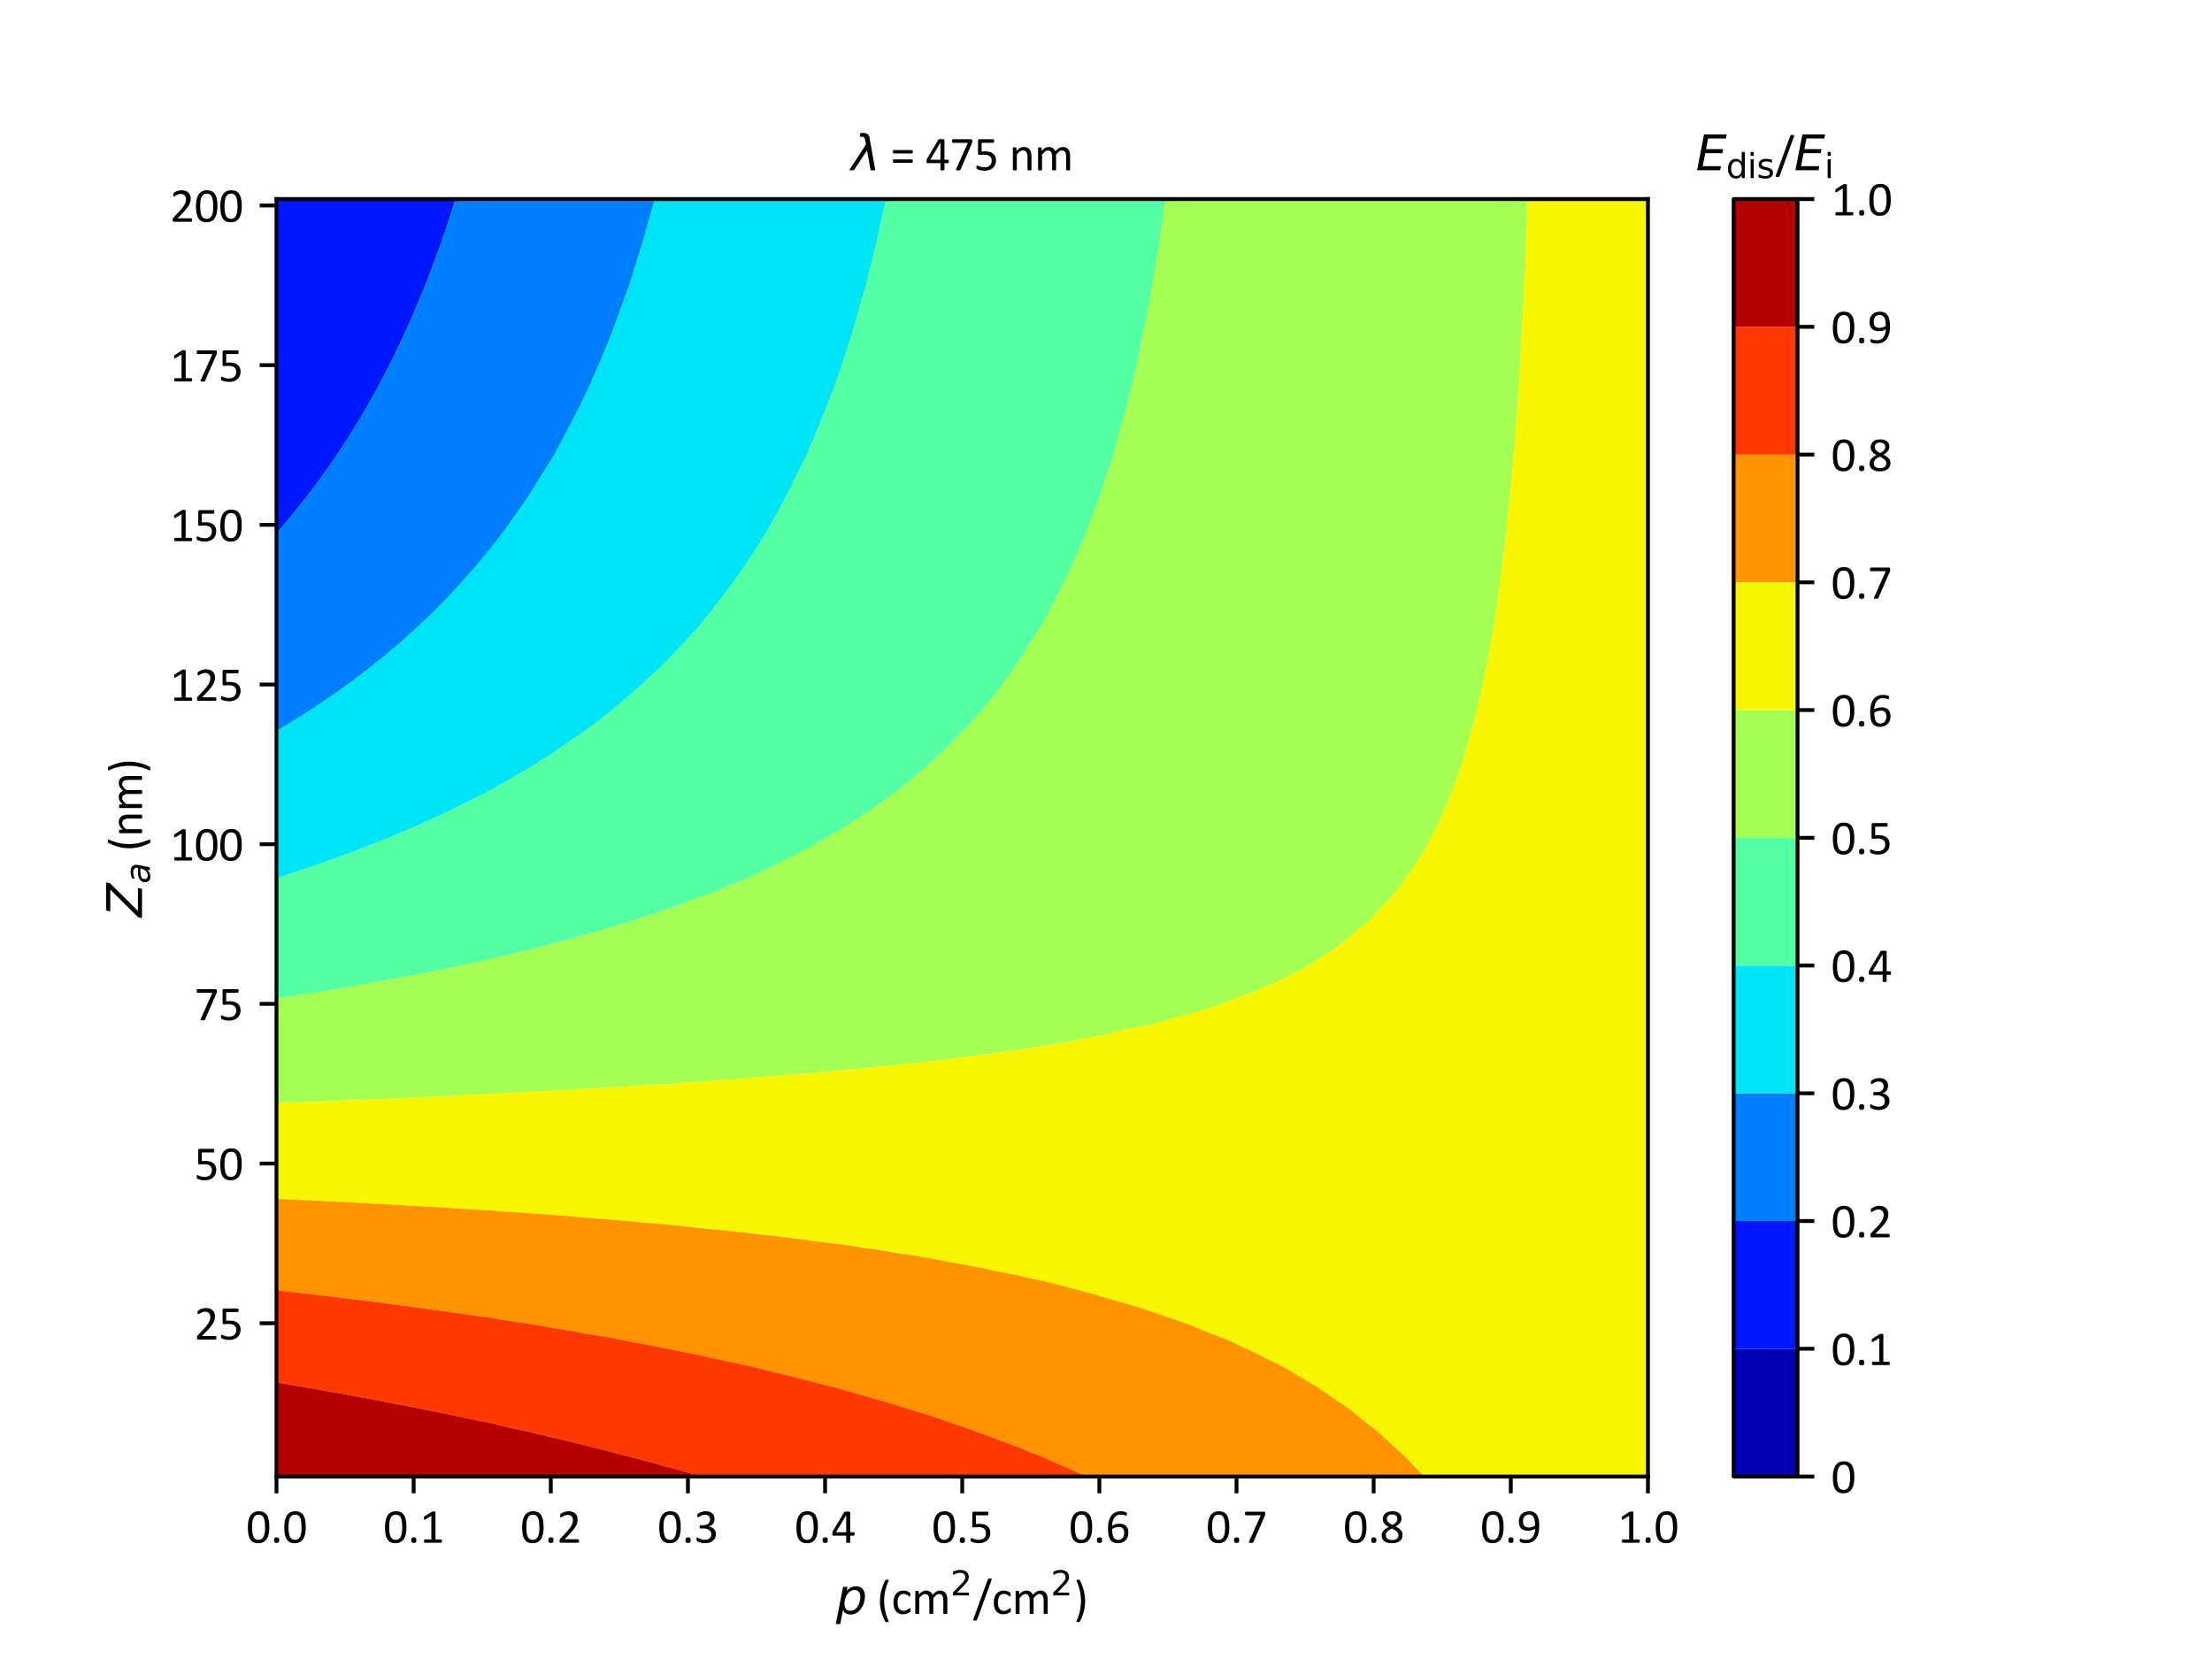 <?xml version="1.0" encoding="utf-8" standalone="no"?>
<!DOCTYPE svg PUBLIC "-//W3C//DTD SVG 1.1//EN"
  "http://www.w3.org/Graphics/SVG/1.1/DTD/svg11.dtd">
<svg xmlns:xlink="http://www.w3.org/1999/xlink" width="460.8pt" height="345.6pt" viewBox="0 0 460.8 345.6" xmlns="http://www.w3.org/2000/svg" version="1.1">
 <defs>
  <style type="text/css">*{stroke-linejoin: round; stroke-linecap: butt}</style>
 </defs>
 <g id="figure_1">
  <g id="patch_1">
   <path d="M 0 345.6 
L 460.8 345.6 
L 460.8 0 
L 0 0 
z
" style="fill: #ffffff"/>
  </g>
  <g id="axes_1">
   <g id="patch_2">
    <path d="M 57.6 307.584 
L 343.296 307.584 
L 343.296 41.472 
L 57.6 41.472 
z
" style="fill: #ffffff"/>
   </g>
   <g id="PathCollection_1">
    <path d="M 57.629 43.268 
L 57.993 42.267 
L 58.275 41.472 
L 57.629 41.472 
" clip-path="url(#pf7fa666c04)" style="fill: #0000b6"/>
   </g>
   <g id="PathCollection_2">
    <path d="M 58.275 41.472 
L 57.993 42.267 
L 57.629 43.268 
L 57.629 44.798 
L 57.629 48.125 
L 57.629 51.451 
L 57.629 54.778 
L 57.629 58.104 
L 57.629 61.43 
L 57.629 64.757 
L 57.629 68.083 
L 57.629 71.41 
L 57.629 74.736 
L 57.629 78.062 
L 57.629 81.389 
L 57.629 84.715 
L 57.629 88.042 
L 57.629 91.368 
L 57.629 94.694 
L 57.629 98.021 
L 57.629 101.347 
L 57.629 104.674 
L 57.629 108 
L 57.629 111.045 
L 57.697 110.967 
L 58.544 109.998 
L 59.426 108.974 
L 59.774 108.563 
L 59.928 108.383 
L 60.25 108 
L 61.008 107.082 
L 61.055 107.026 
L 61.11 106.959 
L 61.21 106.835 
L 62.475 105.274 
L 62.955 104.674 
L 63.573 103.882 
L 63.972 103.366 
L 64.398 102.82 
L 64.781 102.321 
L 65.407 101.492 
L 65.517 101.347 
L 65.671 101.137 
L 66.066 100.607 
L 66.24 100.373 
L 66.292 100.302 
L 66.354 100.215 
L 67.015 99.308 
L 67.942 98.021 
L 68.156 97.718 
L 68.971 96.545 
L 69.417 95.905 
L 69.58 95.669 
L 69.685 95.514 
L 70.244 94.694 
L 70.657 94.075 
L 70.893 93.72 
L 71.791 92.347 
L 72.423 91.368 
L 72.763 90.828 
L 73.057 90.358 
L 73.561 89.559 
L 73.899 89.016 
L 74.456 88.102 
L 74.469 88.081 
L 74.493 88.042 
L 74.616 87.837 
L 75.08 87.067 
L 75.298 86.699 
L 75.652 86.094 
L 76.047 85.422 
L 76.46 84.715 
L 77.002 83.765 
L 77.792 82.363 
L 78.032 81.927 
L 78.139 81.736 
L 78.331 81.389 
L 78.656 80.786 
L 78.858 80.415 
L 79.263 79.656 
L 80.106 78.062 
L 80.306 77.674 
L 81.311 75.71 
L 81.389 75.554 
L 81.8 74.736 
L 82.219 73.878 
L 82.277 73.762 
L 82.404 73.498 
L 83.407 71.41 
L 83.47 71.275 
L 84.499 69.057 
L 84.531 68.987 
L 84.944 68.083 
L 85.239 67.421 
L 85.376 67.109 
L 85.464 66.909 
L 86.403 64.757 
L 86.488 64.557 
L 87.396 62.405 
L 87.467 62.233 
L 87.8 61.43 
L 88.103 60.677 
L 88.193 60.456 
L 88.434 59.851 
L 89.127 58.104 
L 89.356 57.513 
L 90.031 55.752 
L 90.201 55.297 
L 90.277 55.099 
L 90.398 54.778 
L 90.568 54.312 
L 90.756 53.803 
L 91.308 52.282 
L 91.608 51.451 
L 92.071 50.134 
L 92.432 49.099 
L 92.743 48.187 
L 92.764 48.125 
L 92.804 48.007 
L 93.095 47.151 
L 93.37 46.319 
L 93.87 44.798 
L 94.076 44.157 
L 94.622 42.446 
L 94.631 42.418 
L 94.928 41.472 
L 94.198 41.472 
L 92.674 41.472 
L 91.15 41.472 
L 89.627 41.472 
L 88.103 41.472 
L 86.579 41.472 
L 85.055 41.472 
L 83.532 41.472 
L 82.008 41.472 
L 80.484 41.472 
L 78.961 41.472 
L 77.437 41.472 
L 75.913 41.472 
L 74.389 41.472 
L 72.866 41.472 
L 71.342 41.472 
L 69.818 41.472 
L 68.295 41.472 
L 66.771 41.472 
L 65.247 41.472 
L 63.723 41.472 
L 62.2 41.472 
L 60.676 41.472 
L 59.152 41.472 
" clip-path="url(#pf7fa666c04)" style="fill: #0018ff"/>
   </g>
   <g id="PathCollection_3">
    <path d="M 94.928 41.472 
L 94.631 42.418 
L 94.622 42.446 
L 94.076 44.157 
L 93.87 44.798 
L 93.37 46.319 
L 93.095 47.151 
L 92.804 48.007 
L 92.764 48.125 
L 92.743 48.187 
L 92.432 49.099 
L 92.071 50.134 
L 91.608 51.451 
L 91.308 52.282 
L 90.756 53.803 
L 90.568 54.312 
L 90.398 54.778 
L 90.277 55.099 
L 90.201 55.297 
L 90.031 55.752 
L 89.356 57.513 
L 89.127 58.104 
L 88.434 59.851 
L 88.193 60.456 
L 88.103 60.677 
L 87.8 61.43 
L 87.467 62.233 
L 87.396 62.405 
L 86.488 64.557 
L 86.403 64.757 
L 85.464 66.909 
L 85.376 67.109 
L 85.239 67.421 
L 84.944 68.083 
L 84.531 68.987 
L 84.499 69.057 
L 83.47 71.275 
L 83.407 71.41 
L 82.404 73.498 
L 82.277 73.762 
L 82.219 73.878 
L 81.8 74.736 
L 81.389 75.554 
L 81.311 75.71 
L 80.306 77.674 
L 80.106 78.062 
L 79.263 79.656 
L 78.858 80.415 
L 78.656 80.786 
L 78.331 81.389 
L 78.139 81.736 
L 78.032 81.927 
L 77.792 82.363 
L 77.002 83.765 
L 76.46 84.715 
L 76.047 85.422 
L 75.652 86.094 
L 75.298 86.699 
L 75.08 87.067 
L 74.616 87.837 
L 74.493 88.042 
L 74.469 88.081 
L 74.456 88.102 
L 73.899 89.016 
L 73.561 89.559 
L 73.057 90.358 
L 72.763 90.828 
L 72.423 91.368 
L 71.791 92.347 
L 70.893 93.72 
L 70.657 94.075 
L 70.244 94.694 
L 69.685 95.514 
L 69.58 95.669 
L 69.417 95.905 
L 68.971 96.545 
L 68.156 97.718 
L 67.942 98.021 
L 67.015 99.308 
L 66.354 100.215 
L 66.292 100.302 
L 66.24 100.373 
L 66.066 100.607 
L 65.671 101.137 
L 65.517 101.347 
L 65.407 101.492 
L 64.781 102.321 
L 64.398 102.82 
L 63.972 103.366 
L 63.573 103.882 
L 62.955 104.674 
L 62.475 105.274 
L 61.21 106.835 
L 61.11 106.959 
L 61.055 107.026 
L 61.008 107.082 
L 60.25 108 
L 59.928 108.383 
L 59.774 108.563 
L 59.426 108.974 
L 58.544 109.998 
L 57.697 110.967 
L 57.629 111.045 
L 57.629 111.326 
L 57.629 114.653 
L 57.629 117.979 
L 57.629 121.306 
L 57.629 124.632 
L 57.629 127.958 
L 57.629 131.285 
L 57.629 134.611 
L 57.629 137.938 
L 57.629 141.264 
L 57.629 144.59 
L 57.629 147.917 
L 57.629 151.243 
L 57.629 152.292 
L 57.808 152.191 
L 59.059 151.447 
L 59.206 151.361 
L 59.402 151.243 
L 60.543 150.544 
L 60.844 150.356 
L 61.585 149.902 
L 63.193 148.891 
L 63.242 148.86 
L 63.621 148.62 
L 64.709 147.917 
L 65.021 147.712 
L 66.189 146.943 
L 66.293 146.873 
L 66.344 146.837 
L 67.101 146.329 
L 67.68 145.931 
L 68.618 145.297 
L 69.64 144.59 
L 69.797 144.479 
L 69.846 144.444 
L 70.925 143.681 
L 72.172 142.779 
L 72.48 142.559 
L 72.922 142.238 
L 73.079 142.123 
L 74.235 141.264 
L 74.296 141.218 
L 74.319 141.2 
L 75.191 140.539 
L 75.499 140.306 
L 75.52 140.29 
L 76.252 139.723 
L 76.826 139.271 
L 77.726 138.57 
L 78.522 137.938 
L 78.902 137.629 
L 79.041 137.514 
L 79.951 136.774 
L 81.382 135.585 
L 81.475 135.507 
L 81.78 135.252 
L 82.531 134.611 
L 83.042 134.169 
L 83.653 133.637 
L 84.334 133.035 
L 84.804 132.611 
L 85.234 132.228 
L 86.279 131.285 
L 86.49 131.09 
L 86.804 130.794 
L 87.829 129.84 
L 88.497 129.207 
L 88.622 129.091 
L 88.788 128.933 
L 89.713 128.037 
L 89.794 127.958 
L 90.756 127.01 
L 90.782 126.984 
L 91.466 126.295 
L 92.305 125.437 
L 92.809 124.926 
L 93.094 124.632 
L 94.014 123.662 
L 94.476 123.167 
L 94.863 122.758 
L 95.308 122.28 
L 95.982 121.541 
L 96.197 121.306 
L 96.571 120.885 
L 97.068 120.331 
L 97.581 119.747 
L 98.384 118.82 
L 98.889 118.241 
L 99.114 117.979 
L 100.075 116.833 
L 100.639 116.151 
L 100.859 115.889 
L 101.074 115.627 
L 101.843 114.677 
L 101.862 114.653 
L 101.978 114.506 
L 102.637 113.679 
L 102.799 113.472 
L 102.977 113.241 
L 103.34 112.767 
L 103.34 111.326 
L 103.34 108 
L 103.34 104.674 
L 103.34 101.347 
L 103.34 98.021 
L 103.34 94.694 
L 103.34 91.368 
L 103.34 88.042 
L 103.34 84.715 
L 103.34 81.389 
L 103.34 78.062 
L 103.34 74.736 
L 103.34 71.41 
L 103.34 68.083 
L 103.34 64.757 
L 103.34 61.43 
L 103.34 58.104 
L 103.34 54.778 
L 103.34 51.451 
L 103.34 48.125 
L 103.34 44.798 
L 103.34 41.472 
L 101.816 41.472 
L 100.293 41.472 
L 98.769 41.472 
L 97.245 41.472 
L 95.721 41.472 
" clip-path="url(#pf7fa666c04)" style="fill: #0080ff"/>
   </g>
   <g id="PathCollection_4">
    <path d="M 103.34 112.767 
L 102.977 113.241 
L 102.799 113.472 
L 102.637 113.679 
L 101.978 114.506 
L 101.862 114.653 
L 101.843 114.677 
L 101.074 115.627 
L 100.859 115.889 
L 100.639 116.151 
L 100.075 116.833 
L 99.114 117.979 
L 98.889 118.241 
L 98.384 118.82 
L 97.581 119.747 
L 97.068 120.331 
L 96.571 120.885 
L 96.197 121.306 
L 95.982 121.541 
L 95.308 122.28 
L 94.863 122.758 
L 94.476 123.167 
L 94.014 123.662 
L 93.094 124.632 
L 92.809 124.926 
L 92.305 125.437 
L 91.466 126.295 
L 90.782 126.984 
L 90.756 127.01 
L 89.794 127.958 
L 89.713 128.037 
L 88.788 128.933 
L 88.622 129.091 
L 88.497 129.207 
L 87.829 129.84 
L 86.804 130.794 
L 86.49 131.09 
L 86.279 131.285 
L 85.234 132.228 
L 84.804 132.611 
L 84.334 133.035 
L 83.653 133.637 
L 83.042 134.169 
L 82.531 134.611 
L 81.78 135.252 
L 81.475 135.507 
L 81.382 135.585 
L 79.951 136.774 
L 79.041 137.514 
L 78.902 137.629 
L 78.522 137.938 
L 77.726 138.57 
L 76.826 139.271 
L 76.252 139.723 
L 75.52 140.29 
L 75.499 140.306 
L 75.191 140.539 
L 74.319 141.2 
L 74.296 141.218 
L 74.235 141.264 
L 73.079 142.123 
L 72.922 142.238 
L 72.48 142.559 
L 72.172 142.779 
L 70.925 143.681 
L 69.846 144.444 
L 69.797 144.479 
L 69.64 144.59 
L 68.618 145.297 
L 67.68 145.931 
L 67.101 146.329 
L 66.344 146.837 
L 66.293 146.873 
L 66.189 146.943 
L 65.021 147.712 
L 64.709 147.917 
L 63.621 148.62 
L 63.242 148.86 
L 63.193 148.891 
L 61.585 149.902 
L 60.844 150.356 
L 60.543 150.544 
L 59.402 151.243 
L 59.206 151.361 
L 59.059 151.447 
L 57.808 152.191 
L 57.629 152.292 
L 57.629 154.57 
L 57.629 157.896 
L 57.629 161.222 
L 57.629 164.549 
L 57.629 167.875 
L 57.629 171.202 
L 57.629 174.528 
L 57.629 177.854 
L 57.629 181.181 
L 57.629 182.93 
L 57.946 182.834 
L 58.332 182.716 
L 60.079 182.155 
L 60.19 182.119 
L 60.529 182.007 
L 61.718 181.617 
L 62.425 181.385 
L 63.037 181.181 
L 64.646 180.637 
L 65.902 180.207 
L 66.266 180.08 
L 66.355 180.048 
L 67.135 179.775 
L 67.47 179.654 
L 68.891 179.156 
L 69.622 178.889 
L 69.99 178.76 
L 71.116 178.348 
L 71.505 178.211 
L 72.473 177.854 
L 72.84 177.717 
L 72.896 177.695 
L 74.108 177.24 
L 74.793 176.974 
L 75.682 176.637 
L 76.181 176.442 
L 76.7 176.246 
L 78.497 175.539 
L 78.52 175.531 
L 78.591 175.502 
L 80.063 174.909 
L 80.646 174.674 
L 81.005 174.528 
L 82.738 173.81 
L 83.349 173.554 
L 84.403 173.105 
L 84.721 172.965 
L 85.34 172.7 
L 86.033 172.394 
L 86.946 172.002 
L 88.044 171.513 
L 88.153 171.465 
L 88.745 171.202 
L 89.475 170.87 
L 89.862 170.688 
L 90.958 170.186 
L 91.381 169.986 
L 91.989 169.707 
L 93.739 168.876 
L 93.755 168.869 
L 93.796 168.849 
L 95.635 167.953 
L 95.747 167.899 
L 95.795 167.875 
L 97.709 166.917 
L 97.742 166.901 
L 99.445 166.025 
L 100.076 165.691 
L 100.471 165.487 
L 101.681 164.844 
L 101.9 164.731 
L 102.239 164.549 
L 103.236 164.003 
L 103.34 163.943 
L 103.34 161.222 
L 103.34 157.896 
L 103.34 154.57 
L 103.34 151.243 
L 103.34 147.917 
L 103.34 144.59 
L 103.34 141.264 
L 103.34 137.938 
L 103.34 134.611 
L 103.34 131.285 
L 103.34 127.958 
L 103.34 124.632 
L 103.34 121.306 
L 103.34 117.979 
L 103.34 114.653 
" clip-path="url(#pf7fa666c04)" style="fill: #00e4f8"/>
   </g>
   <g id="PathCollection_5">
    <path d="M 103.34 163.943 
L 103.236 164.003 
L 102.239 164.549 
L 101.9 164.731 
L 101.681 164.844 
L 100.471 165.487 
L 100.076 165.691 
L 99.445 166.025 
L 97.742 166.901 
L 97.709 166.917 
L 95.795 167.875 
L 95.747 167.899 
L 95.635 167.953 
L 93.796 168.849 
L 93.755 168.869 
L 93.739 168.876 
L 91.989 169.707 
L 91.381 169.986 
L 90.958 170.186 
L 89.862 170.688 
L 89.475 170.87 
L 88.745 171.202 
L 88.153 171.465 
L 88.044 171.513 
L 86.946 172.002 
L 86.033 172.394 
L 85.34 172.7 
L 84.721 172.965 
L 84.403 173.105 
L 83.349 173.554 
L 82.738 173.81 
L 81.005 174.528 
L 80.646 174.674 
L 80.063 174.909 
L 78.591 175.502 
L 78.52 175.531 
L 78.497 175.539 
L 76.7 176.246 
L 76.181 176.442 
L 75.682 176.637 
L 74.793 176.974 
L 74.108 177.24 
L 72.896 177.695 
L 72.84 177.717 
L 72.473 177.854 
L 71.505 178.211 
L 71.116 178.348 
L 69.99 178.76 
L 69.622 178.889 
L 68.891 179.156 
L 67.47 179.654 
L 67.135 179.775 
L 66.355 180.048 
L 66.266 180.08 
L 65.902 180.207 
L 64.646 180.637 
L 63.037 181.181 
L 62.425 181.385 
L 61.718 181.617 
L 60.529 182.007 
L 60.19 182.119 
L 60.079 182.155 
L 58.332 182.716 
L 57.946 182.834 
L 57.629 182.93 
L 57.629 184.507 
L 57.629 187.834 
L 57.629 191.16 
L 57.629 194.486 
L 57.629 197.813 
L 57.629 201.139 
L 57.629 204.466 
L 57.629 207.792 
L 57.629 208.002 
L 57.719 207.99 
L 59.027 207.792 
L 59.134 207.776 
L 59.178 207.769 
L 61.45 207.421 
L 61.739 207.375 
L 62.857 207.198 
L 63.763 207.058 
L 64.334 206.966 
L 65.263 206.818 
L 66.251 206.658 
L 66.358 206.639 
L 67.159 206.51 
L 67.376 206.472 
L 69.086 206.194 
L 69.504 206.12 
L 70.113 206.021 
L 70.675 205.922 
L 71.916 205.719 
L 72.653 205.588 
L 73.066 205.52 
L 73.98 205.359 
L 74.741 205.233 
L 75.803 205.044 
L 76.016 205.009 
L 77.292 204.781 
L 77.561 204.736 
L 78.957 204.486 
L 78.964 204.485 
L 79.07 204.466 
L 80.375 204.228 
L 80.615 204.181 
L 81.909 203.943 
L 82.115 203.902 
L 83.184 203.706 
L 83.949 203.555 
L 84.851 203.388 
L 85.276 203.304 
L 85.987 203.172 
L 87.29 202.913 
L 87.79 202.819 
L 88.44 202.69 
L 88.784 202.626 
L 90.64 202.253 
L 90.727 202.237 
L 91.34 202.113 
L 91.522 202.077 
L 91.672 202.046 
L 93.306 201.711 
L 95.495 201.251 
L 95.628 201.223 
L 95.78 201.192 
L 95.814 201.185 
L 96.03 201.139 
L 97.942 200.73 
L 98.243 200.664 
L 99.634 200.357 
L 100.052 200.267 
L 100.507 200.165 
L 100.729 200.115 
L 100.766 200.107 
L 102.67 199.677 
L 103.001 199.598 
L 103.34 199.515 
L 103.34 197.813 
L 103.34 194.486 
L 103.34 191.16 
L 103.34 187.834 
L 103.34 184.507 
L 103.34 181.181 
L 103.34 177.854 
L 103.34 174.528 
L 103.34 171.202 
L 103.34 167.875 
L 103.34 164.549 
" clip-path="url(#pf7fa666c04)" style="fill: #53ffa4"/>
   </g>
   <g id="PathCollection_6">
    <path d="M 103.34 199.515 
L 103.001 199.598 
L 102.67 199.677 
L 100.766 200.107 
L 100.729 200.115 
L 100.507 200.165 
L 100.052 200.267 
L 99.634 200.357 
L 98.243 200.664 
L 97.942 200.73 
L 96.03 201.139 
L 95.814 201.185 
L 95.78 201.192 
L 95.628 201.223 
L 95.495 201.251 
L 93.306 201.711 
L 91.672 202.046 
L 91.522 202.077 
L 91.34 202.113 
L 90.727 202.237 
L 90.64 202.253 
L 88.784 202.626 
L 88.44 202.69 
L 87.79 202.819 
L 87.29 202.913 
L 85.987 203.172 
L 85.276 203.304 
L 84.851 203.388 
L 83.949 203.555 
L 83.184 203.706 
L 82.115 203.902 
L 81.909 203.943 
L 80.615 204.181 
L 80.375 204.228 
L 79.07 204.466 
L 78.964 204.485 
L 78.957 204.486 
L 77.561 204.736 
L 77.292 204.781 
L 76.016 205.009 
L 75.803 205.044 
L 74.741 205.233 
L 73.98 205.359 
L 73.066 205.52 
L 72.653 205.588 
L 71.916 205.719 
L 70.675 205.922 
L 70.113 206.021 
L 69.504 206.12 
L 69.086 206.194 
L 67.376 206.472 
L 67.159 206.51 
L 66.358 206.639 
L 66.251 206.658 
L 65.263 206.818 
L 64.334 206.966 
L 63.763 207.058 
L 62.857 207.198 
L 61.739 207.375 
L 61.45 207.421 
L 59.178 207.769 
L 59.134 207.776 
L 59.027 207.792 
L 57.719 207.99 
L 57.629 208.002 
L 57.629 211.118 
L 57.629 214.445 
L 57.629 217.771 
L 57.629 221.098 
L 57.629 224.424 
L 57.629 227.75 
L 57.629 229.812 
L 57.87 229.805 
L 58.559 229.783 
L 59.769 229.731 
L 60.417 229.71 
L 60.94 229.688 
L 61.554 229.668 
L 62.871 229.611 
L 63.442 229.593 
L 64.01 229.568 
L 64.548 229.551 
L 65.974 229.49 
L 66.467 229.474 
L 67.08 229.448 
L 67.541 229.433 
L 69.078 229.366 
L 69.491 229.353 
L 70.151 229.325 
L 70.534 229.312 
L 72.183 229.241 
L 72.515 229.23 
L 73.222 229.2 
L 73.525 229.19 
L 75.289 229.113 
L 75.539 229.105 
L 76.293 229.073 
L 76.515 229.065 
L 78.396 228.984 
L 78.562 228.978 
L 79.365 228.943 
L 79.505 228.939 
L 81.503 228.852 
L 81.585 228.849 
L 82.438 228.812 
L 82.493 228.81 
L 84.447 228.725 
L 84.602 228.718 
L 85.416 228.682 
L 85.556 228.675 
L 87.507 228.589 
L 88.212 228.558 
L 88.763 228.531 
L 90.409 228.458 
L 91.335 228.413 
L 91.973 228.384 
L 93.309 228.325 
L 94.699 228.256 
L 95.186 228.234 
L 96.206 228.189 
L 98.069 228.096 
L 98.403 228.081 
L 99.1 228.05 
L 99.352 228.039 
L 101.622 227.926 
L 101.992 227.909 
L 103.297 227.844 
L 103.34 227.841 
L 103.34 227.75 
L 103.34 224.424 
L 103.34 221.098 
L 103.34 217.771 
L 103.34 214.445 
L 103.34 211.118 
L 103.34 207.792 
L 103.34 204.466 
L 103.34 201.139 
" clip-path="url(#pf7fa666c04)" style="fill: #a4ff53"/>
   </g>
   <g id="PathCollection_7">
    <path d="M 103.34 227.841 
L 103.297 227.844 
L 101.992 227.909 
L 101.622 227.926 
L 99.352 228.039 
L 99.1 228.05 
L 98.403 228.081 
L 98.069 228.096 
L 96.206 228.189 
L 95.186 228.234 
L 94.699 228.256 
L 93.309 228.325 
L 91.973 228.384 
L 91.335 228.413 
L 90.409 228.458 
L 88.763 228.531 
L 88.212 228.558 
L 87.507 228.589 
L 85.556 228.675 
L 85.416 228.682 
L 84.602 228.718 
L 84.447 228.725 
L 82.493 228.81 
L 82.438 228.812 
L 81.585 228.849 
L 81.503 228.852 
L 79.505 228.939 
L 79.365 228.943 
L 78.562 228.978 
L 78.396 228.984 
L 76.515 229.065 
L 76.293 229.073 
L 75.539 229.105 
L 75.289 229.113 
L 73.525 229.19 
L 73.222 229.2 
L 72.515 229.23 
L 72.183 229.241 
L 70.534 229.312 
L 70.151 229.325 
L 69.491 229.353 
L 69.078 229.366 
L 67.541 229.433 
L 67.08 229.448 
L 66.467 229.474 
L 65.974 229.49 
L 64.548 229.551 
L 64.01 229.568 
L 63.442 229.593 
L 62.871 229.611 
L 61.554 229.668 
L 60.94 229.688 
L 60.417 229.71 
L 59.769 229.731 
L 58.559 229.783 
L 57.87 229.805 
L 57.629 229.812 
L 57.629 231.077 
L 57.629 234.403 
L 57.629 237.73 
L 57.629 241.056 
L 57.629 244.382 
L 57.629 247.709 
L 57.629 249.741 
L 57.872 249.753 
L 58.581 249.788 
L 59.702 249.835 
L 60.456 249.873 
L 60.893 249.891 
L 61.695 249.932 
L 62.686 249.974 
L 63.53 250.018 
L 63.913 250.034 
L 64.81 250.08 
L 65.668 250.117 
L 66.606 250.166 
L 66.933 250.18 
L 67.927 250.232 
L 68.648 250.263 
L 69.682 250.318 
L 69.952 250.33 
L 71.045 250.388 
L 71.627 250.413 
L 72.759 250.474 
L 72.97 250.484 
L 74.166 250.548 
L 74.604 250.568 
L 75.837 250.635 
L 75.988 250.642 
L 77.289 250.713 
L 77.578 250.726 
L 78.916 250.8 
L 79.004 250.804 
L 80.414 250.882 
L 80.551 250.889 
L 81.995 250.969 
L 82.02 250.971 
L 83.167 251.035 
L 83.523 251.055 
L 83.541 251.056 
L 85.035 251.141 
L 85.076 251.143 
L 86.493 251.224 
L 86.671 251.236 
L 88.05 251.315 
L 88.157 251.322 
L 89.461 251.397 
L 89.803 251.42 
L 91.063 251.493 
L 91.239 251.505 
L 92.427 251.575 
L 92.937 251.61 
L 94.076 251.677 
L 94.323 251.694 
L 95.391 251.757 
L 96.074 251.805 
L 97.087 251.866 
L 97.407 251.888 
L 98.352 251.945 
L 99.214 252.006 
L 100.098 252.06 
L 100.492 252.088 
L 101.311 252.138 
L 102.356 252.213 
L 103.108 252.259 
L 103.34 252.274 
L 103.34 251.035 
L 103.34 247.709 
L 103.34 244.382 
L 103.34 241.056 
L 103.34 237.73 
L 103.34 234.403 
L 103.34 231.077 
" clip-path="url(#pf7fa666c04)" style="fill: #f8f500"/>
   </g>
   <g id="PathCollection_8">
    <path d="M 103.34 252.274 
L 103.108 252.259 
L 102.356 252.213 
L 101.311 252.138 
L 100.492 252.088 
L 100.098 252.06 
L 99.214 252.006 
L 98.352 251.945 
L 97.407 251.888 
L 97.087 251.866 
L 96.074 251.805 
L 95.391 251.757 
L 94.323 251.694 
L 94.076 251.677 
L 92.937 251.61 
L 92.427 251.575 
L 91.239 251.505 
L 91.063 251.493 
L 89.803 251.42 
L 89.461 251.397 
L 88.157 251.322 
L 88.05 251.315 
L 86.671 251.236 
L 86.493 251.224 
L 85.076 251.143 
L 85.035 251.141 
L 83.541 251.056 
L 83.523 251.055 
L 83.167 251.035 
L 82.02 250.971 
L 81.995 250.969 
L 80.551 250.889 
L 80.414 250.882 
L 79.004 250.804 
L 78.916 250.8 
L 77.578 250.726 
L 77.289 250.713 
L 75.988 250.642 
L 75.837 250.635 
L 74.604 250.568 
L 74.166 250.548 
L 72.97 250.484 
L 72.759 250.474 
L 71.627 250.413 
L 71.045 250.388 
L 69.952 250.33 
L 69.682 250.318 
L 68.648 250.263 
L 67.927 250.232 
L 66.933 250.18 
L 66.606 250.166 
L 65.668 250.117 
L 64.81 250.08 
L 63.913 250.034 
L 63.53 250.018 
L 62.686 249.974 
L 61.695 249.932 
L 60.893 249.891 
L 60.456 249.873 
L 59.702 249.835 
L 58.581 249.788 
L 57.872 249.753 
L 57.629 249.741 
L 57.629 251.035 
L 57.629 254.362 
L 57.629 257.688 
L 57.629 261.014 
L 57.629 264.341 
L 57.629 267.667 
L 57.629 268.791 
L 58.038 268.836 
L 58.171 268.852 
L 60.038 269.06 
L 60.315 269.092 
L 61.022 269.171 
L 61.385 269.215 
L 62.935 269.389 
L 63.43 269.449 
L 64.004 269.513 
L 64.602 269.585 
L 65.828 269.725 
L 66.547 269.812 
L 66.986 269.862 
L 67.823 269.964 
L 68.719 270.067 
L 69.664 270.183 
L 69.965 270.218 
L 71.048 270.351 
L 71.607 270.416 
L 72.784 270.562 
L 72.944 270.581 
L 74.276 270.746 
L 74.491 270.772 
L 75.905 270.949 
L 75.921 270.951 
L 76.26 270.994 
L 77.373 271.134 
L 77.509 271.152 
L 78.897 271.328 
L 79.027 271.345 
L 80.252 271.501 
L 80.747 271.568 
L 81.872 271.712 
L 82.152 271.75 
L 83.128 271.876 
L 83.99 271.994 
L 84.845 272.104 
L 85.277 272.164 
L 86 272.258 
L 87.237 272.429 
L 87.816 272.505 
L 88.405 272.587 
L 88.869 272.648 
L 90.488 272.875 
L 90.786 272.914 
L 91.535 273.019 
L 91.734 273.046 
L 93.744 273.331 
L 93.754 273.332 
L 93.851 273.346 
L 94.467 273.433 
L 94.793 273.48 
L 96.396 273.71 
L 98.017 273.948 
L 98.422 274.007 
L 99.02 274.093 
L 100.544 274.32 
L 101.522 274.465 
L 101.636 274.483 
L 102.07 274.549 
L 103.16 274.713 
L 103.34 274.74 
L 103.34 274.32 
L 103.34 270.994 
L 103.34 267.667 
L 103.34 264.341 
L 103.34 261.014 
L 103.34 257.688 
L 103.34 254.362 
" clip-path="url(#pf7fa666c04)" style="fill: #ff9400"/>
   </g>
   <g id="PathCollection_9">
    <path d="M 103.34 274.74 
L 103.16 274.713 
L 102.07 274.549 
L 101.636 274.483 
L 101.522 274.465 
L 100.544 274.32 
L 99.02 274.093 
L 98.422 274.007 
L 98.017 273.948 
L 96.396 273.71 
L 94.793 273.48 
L 94.467 273.433 
L 93.851 273.346 
L 93.754 273.332 
L 93.744 273.331 
L 91.734 273.046 
L 91.535 273.019 
L 90.786 272.914 
L 90.488 272.875 
L 88.869 272.648 
L 88.405 272.587 
L 87.816 272.505 
L 87.237 272.429 
L 86 272.258 
L 85.277 272.164 
L 84.845 272.104 
L 83.99 271.994 
L 83.128 271.876 
L 82.152 271.75 
L 81.872 271.712 
L 80.747 271.568 
L 80.252 271.501 
L 79.027 271.345 
L 78.897 271.328 
L 77.509 271.152 
L 77.373 271.134 
L 76.26 270.994 
L 75.921 270.951 
L 75.905 270.949 
L 74.491 270.772 
L 74.276 270.746 
L 72.944 270.581 
L 72.784 270.562 
L 71.607 270.416 
L 71.048 270.351 
L 69.965 270.218 
L 69.664 270.183 
L 68.719 270.067 
L 67.823 269.964 
L 66.986 269.862 
L 66.547 269.812 
L 65.828 269.725 
L 64.602 269.585 
L 64.004 269.513 
L 63.43 269.449 
L 62.935 269.389 
L 61.385 269.215 
L 61.022 269.171 
L 60.315 269.092 
L 60.038 269.06 
L 58.171 268.852 
L 58.038 268.836 
L 57.629 268.791 
L 57.629 270.994 
L 57.629 274.32 
L 57.629 277.646 
L 57.629 280.973 
L 57.629 284.299 
L 57.629 287.626 
L 57.629 287.984 
L 57.806 288.012 
L 58.582 288.142 
L 59.986 288.38 
L 60.5 288.466 
L 61.148 288.577 
L 61.282 288.6 
L 63.131 288.918 
L 63.345 288.956 
L 64.078 289.083 
L 64.419 289.144 
L 65.953 289.411 
L 66.497 289.508 
L 67.027 289.601 
L 67.734 289.728 
L 68.772 289.91 
L 69.651 290.069 
L 69.975 290.126 
L 71.053 290.321 
L 71.588 290.416 
L 72.806 290.638 
L 72.921 290.659 
L 74.377 290.925 
L 74.4 290.929 
L 74.522 290.952 
L 75.866 291.202 
L 75.964 291.22 
L 77.208 291.452 
L 77.71 291.549 
L 78.808 291.755 
L 79.124 291.816 
L 80.012 291.983 
L 81.048 292.184 
L 81.749 292.316 
L 82.287 292.421 
L 82.813 292.521 
L 84.392 292.83 
L 84.688 292.887 
L 85.451 293.036 
L 85.61 293.067 
L 86.81 293.304 
L 87.504 293.442 
L 88.232 293.589 
L 89.044 293.751 
L 89.998 293.943 
L 90.216 293.987 
L 91.646 294.278 
L 92.374 294.427 
L 92.484 294.45 
L 92.976 294.552 
L 93.409 294.642 
L 94.964 294.963 
L 96.346 295.253 
L 96.759 295.34 
L 96.818 295.352 
L 97.639 295.526 
L 97.836 295.569 
L 99.536 295.931 
L 99.994 296.031 
L 100.568 296.154 
L 101.217 296.296 
L 102.308 296.531 
L 103.172 296.722 
L 103.34 296.759 
L 103.34 294.278 
L 103.34 290.952 
L 103.34 287.626 
L 103.34 284.299 
L 103.34 280.973 
L 103.34 277.646 
" clip-path="url(#pf7fa666c04)" style="fill: #ff3800"/>
   </g>
   <g id="PathCollection_10">
    <path d="M 103.34 296.759 
L 103.172 296.722 
L 102.308 296.531 
L 101.217 296.296 
L 100.568 296.154 
L 99.994 296.031 
L 99.536 295.931 
L 97.836 295.569 
L 97.639 295.526 
L 96.818 295.352 
L 96.759 295.34 
L 96.346 295.253 
L 94.964 294.963 
L 93.409 294.642 
L 92.976 294.552 
L 92.484 294.45 
L 92.374 294.427 
L 91.646 294.278 
L 90.216 293.987 
L 89.998 293.943 
L 89.044 293.751 
L 88.232 293.589 
L 87.504 293.442 
L 86.81 293.304 
L 85.61 293.067 
L 85.451 293.036 
L 84.688 292.887 
L 84.392 292.83 
L 82.813 292.521 
L 82.287 292.421 
L 81.749 292.316 
L 81.048 292.184 
L 80.012 291.983 
L 79.124 291.816 
L 78.808 291.755 
L 77.71 291.549 
L 77.208 291.452 
L 75.964 291.22 
L 75.866 291.202 
L 74.522 290.952 
L 74.4 290.929 
L 74.377 290.925 
L 72.921 290.659 
L 72.806 290.638 
L 71.588 290.416 
L 71.053 290.321 
L 69.975 290.126 
L 69.651 290.069 
L 68.772 289.91 
L 67.734 289.728 
L 67.027 289.601 
L 66.497 289.508 
L 65.953 289.411 
L 64.419 289.144 
L 64.078 289.083 
L 63.345 288.956 
L 63.131 288.918 
L 61.282 288.6 
L 61.148 288.577 
L 60.5 288.466 
L 59.986 288.38 
L 58.582 288.142 
L 57.806 288.012 
L 57.629 287.984 
L 57.629 290.952 
L 57.629 294.278 
L 57.629 297.605 
L 57.629 300.931 
L 57.629 304.258 
L 57.629 307.584 
L 59.152 307.584 
L 60.676 307.584 
L 62.2 307.584 
L 63.723 307.584 
L 65.247 307.584 
L 66.771 307.584 
L 68.295 307.584 
L 69.818 307.584 
L 71.342 307.584 
L 72.866 307.584 
L 74.389 307.584 
L 75.913 307.584 
L 77.437 307.584 
L 78.961 307.584 
L 80.484 307.584 
L 82.008 307.584 
L 83.532 307.584 
L 85.055 307.584 
L 86.579 307.584 
L 88.103 307.584 
L 89.627 307.584 
L 91.15 307.584 
L 92.674 307.584 
L 94.198 307.584 
L 95.721 307.584 
L 97.245 307.584 
L 98.769 307.584 
L 100.293 307.584 
L 101.816 307.584 
L 103.34 307.584 
L 103.34 304.258 
L 103.34 300.931 
L 103.34 297.605 
" clip-path="url(#pf7fa666c04)" style="fill: #b60000"/>
   </g>
   <g id="PathCollection_11">
    <path clip-path="url(#pf7fa666c04)" style="fill: #0000b6"/>
   </g>
   <g id="PathCollection_12">
    <path clip-path="url(#pf7fa666c04)" style="fill: #0018ff"/>
   </g>
   <g id="PathCollection_13">
    <path d="M 100.454 116.289 
L 102.151 114.295 
L 103.63 112.435 
L 104.892 110.775 
L 105.603 109.837 
L 109.367 104.461 
L 109.97 103.565 
L 113.079 98.6 
L 113.913 97.292 
L 113.989 97.163 
L 115.529 94.694 
L 116.613 92.677 
L 116.898 92.096 
L 118.136 89.772 
L 120.201 85.824 
L 121.776 82.577 
L 123.207 79.552 
L 124.206 77.195 
L 124.264 77.071 
L 124.323 76.954 
L 124.387 76.794 
L 125.475 74.356 
L 126.992 70.552 
L 127.959 68.083 
L 130.064 62.248 
L 130.229 61.811 
L 130.259 61.719 
L 131.217 59.213 
L 131.885 56.968 
L 131.98 56.615 
L 133.436 51.938 
L 133.932 50.342 
L 135.592 44.495 
L 135.713 44.07 
L 135.775 43.811 
L 136.426 41.472 
L 132.833 41.472 
L 124.739 41.472 
L 116.644 41.472 
L 108.549 41.472 
L 100.454 41.472 
L 100.454 50.342 
L 100.454 59.213 
L 100.454 68.083 
L 100.454 76.954 
L 100.454 85.824 
L 100.454 94.694 
L 100.454 103.565 
L 100.454 112.435 
" clip-path="url(#pf7fa666c04)" style="fill: #0080ff"/>
   </g>
   <g id="PathCollection_14">
    <path d="M 136.426 41.472 
L 135.775 43.811 
L 135.713 44.07 
L 135.592 44.495 
L 133.932 50.342 
L 133.436 51.938 
L 131.98 56.615 
L 131.885 56.968 
L 131.217 59.213 
L 130.259 61.719 
L 130.229 61.811 
L 130.064 62.248 
L 127.959 68.083 
L 126.992 70.552 
L 125.475 74.356 
L 124.387 76.794 
L 124.323 76.954 
L 124.264 77.071 
L 124.206 77.195 
L 123.207 79.552 
L 121.776 82.577 
L 120.201 85.824 
L 118.136 89.772 
L 116.898 92.096 
L 116.613 92.677 
L 115.529 94.694 
L 113.989 97.163 
L 113.913 97.292 
L 113.079 98.6 
L 109.97 103.565 
L 109.367 104.461 
L 105.603 109.837 
L 104.892 110.775 
L 103.63 112.435 
L 102.151 114.295 
L 100.454 116.289 
L 100.454 121.306 
L 100.454 130.176 
L 100.454 139.046 
L 100.454 147.917 
L 100.454 156.787 
L 100.454 165.494 
L 100.744 165.34 
L 104.008 163.596 
L 104.973 163.06 
L 111.033 159.509 
L 115.302 156.787 
L 116.371 156.064 
L 117.121 155.526 
L 121.107 152.808 
L 124.22 150.515 
L 126.513 148.722 
L 126.884 148.449 
L 127.545 147.917 
L 130.588 145.35 
L 130.622 145.319 
L 134.052 142.272 
L 137.511 139.046 
L 139.302 137.264 
L 143.547 132.774 
L 144.433 131.767 
L 144.99 131.185 
L 145.871 130.176 
L 147.062 128.653 
L 147.958 127.578 
L 150.275 124.619 
L 152.779 121.306 
L 154.669 118.623 
L 157.079 115.033 
L 158.335 112.988 
L 158.483 112.774 
L 158.696 112.435 
L 159.235 111.474 
L 160.255 109.837 
L 161.248 108.091 
L 163.72 103.565 
L 164.574 101.877 
L 166.843 97.292 
L 166.931 97.131 
L 168.139 94.694 
L 168.633 93.534 
L 168.946 92.715 
L 169.226 92.096 
L 170.533 88.863 
L 171.816 85.824 
L 172.262 84.679 
L 174.21 79.552 
L 174.843 77.651 
L 175.11 76.954 
L 175.389 76.009 
L 175.986 74.356 
L 176.769 71.877 
L 177.949 68.083 
L 179.431 62.869 
L 179.73 61.811 
L 179.784 61.624 
L 180.538 59.213 
L 181.012 57.107 
L 181.11 56.615 
L 182.156 52.338 
L 182.645 50.342 
L 183.984 44.302 
L 184.036 44.07 
L 184.059 43.94 
L 184.604 41.472 
L 181.402 41.472 
L 173.307 41.472 
L 165.212 41.472 
L 157.117 41.472 
L 149.023 41.472 
L 140.928 41.472 
" clip-path="url(#pf7fa666c04)" style="fill: #00e4f8"/>
   </g>
   <g id="PathCollection_15">
    <path d="M 184.604 41.472 
L 184.059 43.94 
L 184.036 44.07 
L 183.984 44.302 
L 182.645 50.342 
L 182.156 52.338 
L 181.11 56.615 
L 181.012 57.107 
L 180.538 59.213 
L 179.784 61.624 
L 179.73 61.811 
L 179.431 62.869 
L 177.949 68.083 
L 176.769 71.877 
L 175.986 74.356 
L 175.389 76.009 
L 175.11 76.954 
L 174.843 77.651 
L 174.21 79.552 
L 172.262 84.679 
L 171.816 85.824 
L 170.533 88.863 
L 169.226 92.096 
L 168.946 92.715 
L 168.633 93.534 
L 168.139 94.694 
L 166.931 97.131 
L 166.843 97.292 
L 164.574 101.877 
L 163.72 103.565 
L 161.248 108.091 
L 160.255 109.837 
L 159.235 111.474 
L 158.696 112.435 
L 158.483 112.774 
L 158.335 112.988 
L 157.079 115.033 
L 154.669 118.623 
L 152.779 121.306 
L 150.275 124.619 
L 147.958 127.578 
L 147.062 128.653 
L 145.871 130.176 
L 144.99 131.185 
L 144.433 131.767 
L 143.547 132.774 
L 139.302 137.264 
L 137.511 139.046 
L 134.052 142.272 
L 130.622 145.319 
L 130.588 145.35 
L 127.545 147.917 
L 126.884 148.449 
L 126.513 148.722 
L 124.22 150.515 
L 121.107 152.808 
L 117.121 155.526 
L 116.371 156.064 
L 115.302 156.787 
L 111.033 159.509 
L 104.973 163.06 
L 104.008 163.596 
L 100.744 165.34 
L 100.454 165.494 
L 100.454 165.658 
L 100.454 174.528 
L 100.454 183.398 
L 100.454 192.269 
L 100.454 200.149 
L 101.574 199.912 
L 104.458 199.282 
L 107.583 198.541 
L 113.045 197.196 
L 114.994 196.632 
L 118.006 195.872 
L 122.697 194.506 
L 125.997 193.648 
L 130.509 192.269 
L 132.581 191.602 
L 133.165 191.39 
L 138.536 189.647 
L 145.796 186.934 
L 146.868 186.567 
L 148.343 185.996 
L 149.558 185.541 
L 154.649 183.398 
L 155.555 183.011 
L 155.899 182.845 
L 160.356 180.8 
L 162.081 179.968 
L 163.433 179.236 
L 166.427 177.742 
L 172.289 174.528 
L 172.954 174.141 
L 174.675 173.029 
L 179.662 169.927 
L 182.135 168.256 
L 182.59 167.962 
L 185.782 165.658 
L 186.707 164.965 
L 187.149 164.592 
L 189.095 163.06 
L 192.563 160.148 
L 196.219 156.787 
L 197.219 155.804 
L 198.447 154.523 
L 201.151 151.818 
L 202.348 150.515 
L 203.851 148.75 
L 204.279 148.266 
L 204.612 147.917 
L 204.903 147.561 
L 206.776 145.319 
L 208.898 142.566 
L 211.422 139.046 
L 212.927 136.787 
L 215.485 132.774 
L 216.193 131.587 
L 217.112 130.176 
L 217.692 129.137 
L 218.036 128.433 
L 218.517 127.578 
L 221.497 121.72 
L 221.716 121.306 
L 221.771 121.192 
L 224.624 115.033 
L 225.093 113.896 
L 225.756 112.435 
L 226.519 110.327 
L 226.732 109.837 
L 226.989 109.168 
L 229.054 103.565 
L 229.486 102.284 
L 231.136 97.292 
L 231.448 96.337 
L 232.041 94.694 
L 232.418 93.293 
L 232.661 92.241 
L 232.705 92.096 
L 232.848 91.541 
L 234.451 85.824 
L 235.239 82.728 
L 236.033 79.552 
L 236.413 77.703 
L 236.622 76.954 
L 236.69 76.612 
L 236.735 76.35 
L 237.22 74.356 
L 238.399 68.449 
L 238.471 68.083 
L 238.569 67.53 
L 239.71 61.811 
L 239.981 60.083 
L 240.067 59.71 
L 240.169 59.213 
L 240.23 58.675 
L 240.294 58.201 
L 240.607 56.615 
L 241.071 53.637 
L 241.592 50.342 
L 242.231 45.777 
L 242.506 44.07 
L 242.572 43.518 
L 242.868 41.472 
L 238.065 41.472 
L 229.97 41.472 
L 221.875 41.472 
L 213.78 41.472 
L 205.686 41.472 
L 197.591 41.472 
L 189.496 41.472 
" clip-path="url(#pf7fa666c04)" style="fill: #53ffa4"/>
   </g>
   <g id="PathCollection_16">
    <path d="M 242.868 41.472 
L 242.572 43.518 
L 242.506 44.07 
L 242.231 45.777 
L 241.592 50.342 
L 241.071 53.637 
L 240.607 56.615 
L 240.294 58.201 
L 240.23 58.675 
L 240.169 59.213 
L 240.067 59.71 
L 239.981 60.083 
L 239.71 61.811 
L 238.569 67.53 
L 238.471 68.083 
L 238.399 68.449 
L 237.22 74.356 
L 236.735 76.35 
L 236.69 76.612 
L 236.622 76.954 
L 236.413 77.703 
L 236.033 79.552 
L 235.239 82.728 
L 234.451 85.824 
L 232.848 91.541 
L 232.705 92.096 
L 232.661 92.241 
L 232.418 93.293 
L 232.041 94.694 
L 231.448 96.337 
L 231.136 97.292 
L 229.486 102.284 
L 229.054 103.565 
L 226.989 109.168 
L 226.732 109.837 
L 226.519 110.327 
L 225.756 112.435 
L 225.093 113.896 
L 224.624 115.033 
L 221.771 121.192 
L 221.716 121.306 
L 221.497 121.72 
L 218.517 127.578 
L 218.036 128.433 
L 217.692 129.137 
L 217.112 130.176 
L 216.193 131.587 
L 215.485 132.774 
L 212.927 136.787 
L 211.422 139.046 
L 208.898 142.566 
L 206.776 145.319 
L 204.903 147.561 
L 204.612 147.917 
L 204.279 148.266 
L 203.851 148.75 
L 202.348 150.515 
L 201.151 151.818 
L 198.447 154.523 
L 197.219 155.804 
L 196.219 156.787 
L 192.563 160.148 
L 189.095 163.06 
L 187.149 164.592 
L 186.707 164.965 
L 185.782 165.658 
L 182.59 167.962 
L 182.135 168.256 
L 179.662 169.927 
L 174.675 173.029 
L 172.954 174.141 
L 172.289 174.528 
L 166.427 177.742 
L 163.433 179.236 
L 162.081 179.968 
L 160.356 180.8 
L 155.899 182.845 
L 155.555 183.011 
L 154.649 183.398 
L 149.558 185.541 
L 148.343 185.996 
L 146.868 186.567 
L 145.796 186.934 
L 138.536 189.647 
L 133.165 191.39 
L 132.581 191.602 
L 130.509 192.269 
L 125.997 193.648 
L 122.697 194.506 
L 118.006 195.872 
L 114.994 196.632 
L 113.045 197.196 
L 107.583 198.541 
L 104.458 199.282 
L 101.574 199.912 
L 100.454 200.149 
L 100.454 201.139 
L 100.454 210.01 
L 100.454 218.88 
L 100.454 227.75 
L 100.454 227.979 
L 100.541 227.979 
L 105.204 227.75 
L 108.401 227.588 
L 108.722 227.561 
L 116.42 227.159 
L 116.882 227.119 
L 123.833 226.758 
L 125.802 226.585 
L 132.262 226.239 
L 133.445 226.132 
L 139.173 225.827 
L 143.004 225.476 
L 148.058 225.197 
L 150.059 225.009 
L 154.399 224.771 
L 160.359 224.198 
L 163.796 224.003 
L 166.738 223.712 
L 169.48 223.557 
L 177.912 222.704 
L 179.459 222.612 
L 183.503 222.191 
L 184.376 222.139 
L 190.534 221.478 
L 194.295 221.058 
L 197.069 220.76 
L 203.496 219.874 
L 206.961 219.459 
L 211.001 218.88 
L 217.808 217.87 
L 219.11 217.625 
L 226.519 216.282 
L 227.44 216.107 
L 227.69 216.042 
L 231.931 215.197 
L 233.778 214.707 
L 240.966 213.189 
L 245.454 211.877 
L 246.755 211.585 
L 251.995 210.01 
L 253.743 209.45 
L 255.39 208.764 
L 261.101 206.709 
L 264.111 205.347 
L 265.66 204.768 
L 267.75 203.737 
L 271.658 201.691 
L 272.607 201.139 
L 276.595 198.647 
L 276.726 198.541 
L 280.022 196.195 
L 284.705 192.269 
L 285.763 191.316 
L 290.615 185.996 
L 291.096 185.424 
L 292.705 183.398 
L 293.811 181.616 
L 294.426 180.8 
L 296.104 178.168 
L 298.164 174.528 
L 299.859 171.28 
L 301.181 168.256 
L 302.048 166.009 
L 302.219 165.658 
L 302.31 165.425 
L 303.251 163.06 
L 304.714 158.86 
L 305.323 156.787 
L 306.356 152.915 
L 307.096 150.515 
L 307.25 149.926 
L 307.532 149.086 
L 307.824 147.917 
L 308.307 145.427 
L 308.338 145.319 
L 308.382 145.139 
L 309.678 139.046 
L 310.094 136.868 
L 310.822 132.774 
L 310.97 132.199 
L 311.367 130.176 
L 311.594 127.999 
L 311.66 127.578 
L 312.12 124.489 
L 312.569 121.306 
L 313.335 115.085 
L 313.341 115.033 
L 313.343 115.008 
L 313.753 112.435 
L 313.908 110.118 
L 313.94 109.837 
L 313.999 109.058 
L 314.595 103.565 
L 315.002 99.171 
L 315.166 97.292 
L 315.208 96.421 
L 315.301 95.616 
L 315.439 94.694 
L 315.487 93.819 
L 315.502 93.101 
L 315.598 92.096 
L 315.748 89.4 
L 316.052 85.824 
L 316.265 82.814 
L 316.495 79.552 
L 316.54 78.075 
L 316.67 76.954 
L 316.691 75.9 
L 316.815 74.356 
L 316.981 70.309 
L 317.131 68.083 
L 317.237 66.138 
L 317.487 61.811 
L 317.522 59.889 
L 317.591 59.213 
L 317.594 58.569 
L 317.73 56.615 
L 317.88 51.583 
L 317.947 50.342 
L 317.994 49.227 
L 318.243 44.07 
L 318.262 41.812 
L 318.281 41.472 
L 310.917 41.472 
L 302.822 41.472 
L 294.728 41.472 
L 286.633 41.472 
L 278.538 41.472 
L 270.444 41.472 
L 262.349 41.472 
L 254.254 41.472 
L 246.159 41.472 
" clip-path="url(#pf7fa666c04)" style="fill: #a4ff53"/>
   </g>
   <g id="PathCollection_17">
    <path d="M 318.281 41.472 
L 318.262 41.812 
L 318.243 44.07 
L 317.994 49.227 
L 317.947 50.342 
L 317.88 51.583 
L 317.73 56.615 
L 317.594 58.569 
L 317.591 59.213 
L 317.522 59.889 
L 317.487 61.811 
L 317.237 66.138 
L 317.131 68.083 
L 316.981 70.309 
L 316.815 74.356 
L 316.691 75.9 
L 316.67 76.954 
L 316.54 78.075 
L 316.495 79.552 
L 316.265 82.814 
L 316.052 85.824 
L 315.748 89.4 
L 315.598 92.096 
L 315.502 93.101 
L 315.487 93.819 
L 315.439 94.694 
L 315.301 95.616 
L 315.208 96.421 
L 315.166 97.292 
L 315.002 99.171 
L 314.595 103.565 
L 313.999 109.058 
L 313.94 109.837 
L 313.908 110.118 
L 313.753 112.435 
L 313.343 115.008 
L 313.341 115.033 
L 313.335 115.085 
L 312.569 121.306 
L 312.12 124.489 
L 311.66 127.578 
L 311.594 127.999 
L 311.367 130.176 
L 310.97 132.199 
L 310.822 132.774 
L 310.094 136.868 
L 309.678 139.046 
L 308.382 145.139 
L 308.338 145.319 
L 308.307 145.427 
L 307.824 147.917 
L 307.532 149.086 
L 307.25 149.926 
L 307.096 150.515 
L 306.356 152.915 
L 305.323 156.787 
L 304.714 158.86 
L 303.251 163.06 
L 302.31 165.425 
L 302.219 165.658 
L 302.048 166.009 
L 301.181 168.256 
L 299.859 171.28 
L 298.164 174.528 
L 296.104 178.168 
L 294.426 180.8 
L 293.811 181.616 
L 292.705 183.398 
L 291.096 185.424 
L 290.615 185.996 
L 285.763 191.316 
L 284.705 192.269 
L 280.022 196.195 
L 276.726 198.541 
L 276.595 198.647 
L 272.607 201.139 
L 271.658 201.691 
L 267.75 203.737 
L 265.66 204.768 
L 264.111 205.347 
L 261.101 206.709 
L 255.39 208.764 
L 253.743 209.45 
L 251.995 210.01 
L 246.755 211.585 
L 245.454 211.877 
L 240.966 213.189 
L 233.778 214.707 
L 231.931 215.197 
L 227.69 216.042 
L 227.44 216.107 
L 226.519 216.282 
L 219.11 217.625 
L 217.808 217.87 
L 211.001 218.88 
L 206.961 219.459 
L 203.496 219.874 
L 197.069 220.76 
L 194.295 221.058 
L 190.534 221.478 
L 184.376 222.139 
L 183.503 222.191 
L 179.459 222.612 
L 177.912 222.704 
L 169.48 223.557 
L 166.738 223.712 
L 163.796 224.003 
L 160.359 224.198 
L 154.399 224.771 
L 150.059 225.009 
L 148.058 225.197 
L 143.004 225.476 
L 139.173 225.827 
L 133.445 226.132 
L 132.262 226.239 
L 125.802 226.585 
L 123.833 226.758 
L 116.882 227.119 
L 116.42 227.159 
L 108.722 227.561 
L 108.401 227.588 
L 105.204 227.75 
L 100.541 227.979 
L 100.454 227.979 
L 100.454 236.621 
L 100.454 245.491 
L 100.454 252.059 
L 102.417 252.211 
L 104.093 252.339 
L 111.865 252.856 
L 114.029 253.001 
L 123.453 253.778 
L 125.67 253.939 
L 126.267 253.982 
L 130.499 254.362 
L 139.225 255.135 
L 143.652 255.598 
L 147.56 256.008 
L 152.448 256.481 
L 156.627 256.96 
L 162.265 257.591 
L 163.129 257.721 
L 167.118 258.189 
L 168.965 258.474 
L 176.772 259.435 
L 180.18 260 
L 182.509 260.301 
L 187.618 261.174 
L 190.959 261.63 
L 197.436 262.823 
L 197.73 262.865 
L 199.654 263.232 
L 204.822 264.179 
L 207.02 264.695 
L 212.794 265.842 
L 214.972 266.385 
L 218.36 267.084 
L 227.462 269.504 
L 227.549 269.527 
L 236.364 272.102 
L 237.391 272.408 
L 242.657 274.187 
L 244.177 274.7 
L 248.018 276.056 
L 250.87 277.265 
L 255.883 279.188 
L 259.602 280.973 
L 261.945 282.042 
L 262.961 282.591 
L 267.128 284.606 
L 271.524 287.245 
L 273.569 288.424 
L 274.341 288.876 
L 275.697 289.843 
L 278.659 291.883 
L 279.545 292.441 
L 280.63 293.18 
L 284.144 295.986 
L 287.064 298.242 
L 287.55 298.714 
L 292.883 303.595 
L 294.171 304.986 
L 295.676 306.545 
L 296.581 307.584 
L 302.822 307.584 
L 310.917 307.584 
L 319.012 307.584 
L 327.107 307.584 
L 335.201 307.584 
L 343.296 307.584 
L 343.296 298.714 
L 343.296 289.843 
L 343.296 280.973 
L 343.296 272.102 
L 343.296 263.232 
L 343.296 254.362 
L 343.296 245.491 
L 343.296 236.621 
L 343.296 227.75 
L 343.296 218.88 
L 343.296 210.01 
L 343.296 201.139 
L 343.296 192.269 
L 343.296 183.398 
L 343.296 174.528 
L 343.296 165.658 
L 343.296 156.787 
L 343.296 147.917 
L 343.296 139.046 
L 343.296 130.176 
L 343.296 121.306 
L 343.296 112.435 
L 343.296 103.565 
L 343.296 94.694 
L 343.296 85.824 
L 343.296 76.954 
L 343.296 68.083 
L 343.296 59.213 
L 343.296 50.342 
L 343.296 41.472 
L 335.201 41.472 
L 327.107 41.472 
L 319.012 41.472 
" clip-path="url(#pf7fa666c04)" style="fill: #f8f500"/>
   </g>
   <g id="PathCollection_18">
    <path d="M 296.581 307.584 
L 295.676 306.545 
L 294.171 304.986 
L 292.883 303.595 
L 287.55 298.714 
L 287.064 298.242 
L 284.144 295.986 
L 280.63 293.18 
L 279.545 292.441 
L 278.659 291.883 
L 275.697 289.843 
L 274.341 288.876 
L 273.569 288.424 
L 271.524 287.245 
L 267.128 284.606 
L 262.961 282.591 
L 261.945 282.042 
L 259.602 280.973 
L 255.883 279.188 
L 250.87 277.265 
L 248.018 276.056 
L 244.177 274.7 
L 242.657 274.187 
L 237.391 272.408 
L 236.364 272.102 
L 227.549 269.527 
L 227.462 269.504 
L 218.36 267.084 
L 214.972 266.385 
L 212.794 265.842 
L 207.02 264.695 
L 204.822 264.179 
L 199.654 263.232 
L 197.73 262.865 
L 197.436 262.823 
L 190.959 261.63 
L 187.618 261.174 
L 182.509 260.301 
L 180.18 260 
L 176.772 259.435 
L 168.965 258.474 
L 167.118 258.189 
L 163.129 257.721 
L 162.265 257.591 
L 156.627 256.96 
L 152.448 256.481 
L 147.56 256.008 
L 143.652 255.598 
L 139.225 255.135 
L 130.499 254.362 
L 126.267 253.982 
L 125.67 253.939 
L 123.453 253.778 
L 114.029 253.001 
L 111.865 252.856 
L 104.093 252.339 
L 102.417 252.211 
L 100.454 252.059 
L 100.454 254.362 
L 100.454 263.232 
L 100.454 272.102 
L 100.454 274.301 
L 102.786 274.657 
L 102.889 274.672 
L 103.073 274.7 
L 112.888 276.218 
L 114.99 276.597 
L 118.11 277.095 
L 121.825 277.78 
L 126.89 278.615 
L 132.341 279.669 
L 133.266 279.827 
L 139.056 280.973 
L 140.644 281.284 
L 141.358 281.444 
L 148.306 282.87 
L 149.879 283.237 
L 154.219 284.149 
L 161.666 285.957 
L 163.2 286.297 
L 166.946 287.245 
L 167.269 287.323 
L 168.433 287.631 
L 174.628 289.243 
L 175.16 289.383 
L 176.751 289.843 
L 184.581 292.074 
L 185.765 292.441 
L 193.165 294.693 
L 196.509 295.85 
L 198.44 296.467 
L 204.708 298.714 
L 205.449 298.973 
L 206.19 299.266 
L 212.654 301.693 
L 215.33 302.812 
L 217.399 303.619 
L 220.47 304.986 
L 224.115 306.567 
L 226.272 307.584 
L 229.97 307.584 
L 238.065 307.584 
L 246.159 307.584 
L 254.254 307.584 
L 262.349 307.584 
L 270.444 307.584 
L 278.538 307.584 
L 286.633 307.584 
L 294.728 307.584 
" clip-path="url(#pf7fa666c04)" style="fill: #ff9400"/>
   </g>
   <g id="PathCollection_19">
    <path d="M 226.272 307.584 
L 224.115 306.567 
L 220.47 304.986 
L 217.399 303.619 
L 215.33 302.812 
L 212.654 301.693 
L 206.19 299.266 
L 205.449 298.973 
L 204.708 298.714 
L 198.44 296.467 
L 196.509 295.85 
L 193.165 294.693 
L 185.765 292.441 
L 184.581 292.074 
L 176.751 289.843 
L 175.16 289.383 
L 174.628 289.243 
L 168.433 287.631 
L 167.269 287.323 
L 166.946 287.245 
L 163.2 286.297 
L 161.666 285.957 
L 154.219 284.149 
L 149.879 283.237 
L 148.306 282.87 
L 141.358 281.444 
L 140.644 281.284 
L 139.056 280.973 
L 133.266 279.827 
L 132.341 279.669 
L 126.89 278.615 
L 121.825 277.78 
L 118.11 277.095 
L 114.99 276.597 
L 112.888 276.218 
L 103.073 274.7 
L 102.889 274.672 
L 102.786 274.657 
L 100.454 274.301 
L 100.454 280.973 
L 100.454 289.843 
L 100.454 296.149 
L 101.356 296.328 
L 107.656 297.735 
L 109.152 298.053 
L 111.998 298.714 
L 116.264 299.718 
L 117.103 299.929 
L 122.456 301.215 
L 128.438 302.767 
L 131.054 303.42 
L 135.013 304.48 
L 135.542 304.615 
L 136.876 304.986 
L 142.938 306.672 
L 146.067 307.584 
L 149.023 307.584 
L 157.117 307.584 
L 165.212 307.584 
L 173.307 307.584 
L 181.402 307.584 
L 189.496 307.584 
L 197.591 307.584 
L 205.686 307.584 
L 213.78 307.584 
L 221.875 307.584 
" clip-path="url(#pf7fa666c04)" style="fill: #ff3800"/>
   </g>
   <g id="PathCollection_20">
    <path d="M 146.067 307.584 
L 142.938 306.672 
L 136.876 304.986 
L 135.542 304.615 
L 135.013 304.48 
L 131.054 303.42 
L 128.438 302.767 
L 122.456 301.215 
L 117.103 299.929 
L 116.264 299.718 
L 111.998 298.714 
L 109.152 298.053 
L 107.656 297.735 
L 101.356 296.328 
L 100.454 296.149 
L 100.454 298.714 
L 100.454 307.584 
L 108.549 307.584 
L 116.644 307.584 
L 124.739 307.584 
L 132.833 307.584 
L 140.928 307.584 
" clip-path="url(#pf7fa666c04)" style="fill: #b60000"/>
   </g>
   <g id="matplotlib.axis_1">
    <g id="xtick_1">
     <g id="line2d_1">
      <defs>
       <path id="mbbd3d1ae25" d="M 0 0 
L 0 3.5 
" style="stroke: #000000; stroke-width: 0.8"/>
      </defs>
      <g>
       <use xlink:href="#mbbd3d1ae25" x="57.6" y="307.584" style="stroke: #000000; stroke-width: 0.8"/>
      </g>
     </g>
     <g id="text_1">
      <!-- 0.0 -->
      <g transform="translate(51.269 321.386) scale(0.1 -0.1)">
       <defs>
        <path id="Calibri-30" d="M 3022 2031 
Q 3022 1566 2948 1181 
Q 2875 797 2704 520 
Q 2534 244 2259 92 
Q 1984 -59 1581 -59 
Q 1200 -59 939 77 
Q 678 213 518 477 
Q 359 741 292 1127 
Q 225 1513 225 2013 
Q 225 2475 300 2861 
Q 375 3247 544 3523 
Q 713 3800 988 3951 
Q 1263 4103 1663 4103 
Q 2047 4103 2308 3967 
Q 2569 3831 2728 3567 
Q 2888 3303 2955 2917 
Q 3022 2531 3022 2031 
z
M 2472 1994 
Q 2472 2297 2450 2537 
Q 2428 2778 2386 2962 
Q 2344 3147 2276 3280 
Q 2209 3413 2115 3498 
Q 2022 3584 1901 3623 
Q 1781 3663 1631 3663 
Q 1366 3663 1200 3538 
Q 1034 3413 939 3194 
Q 844 2975 809 2681 
Q 775 2388 775 2050 
Q 775 1597 822 1280 
Q 869 963 970 763 
Q 1072 563 1230 472 
Q 1388 381 1613 381 
Q 1788 381 1920 437 
Q 2053 494 2148 598 
Q 2244 703 2306 850 
Q 2369 997 2406 1175 
Q 2444 1353 2458 1561 
Q 2472 1769 2472 1994 
z
" transform="scale(0.016)"/>
        <path id="Calibri-2e" d="M 1144 341 
Q 1144 119 1070 45 
Q 997 -28 803 -28 
Q 616 -28 544 44 
Q 472 116 472 331 
Q 472 553 545 626 
Q 619 700 813 700 
Q 1000 700 1072 628 
Q 1144 556 1144 341 
z
" transform="scale(0.016)"/>
       </defs>
       <use xlink:href="#Calibri-30"/>
       <use xlink:href="#Calibri-2e" x="50.684"/>
       <use xlink:href="#Calibri-30" x="75.928"/>
      </g>
     </g>
    </g>
    <g id="xtick_2">
     <g id="line2d_2">
      <g>
       <use xlink:href="#mbbd3d1ae25" x="86.17" y="307.584" style="stroke: #000000; stroke-width: 0.8"/>
      </g>
     </g>
     <g id="text_2">
      <!-- 0.1 -->
      <g transform="translate(79.838 321.386) scale(0.1 -0.1)">
       <defs>
        <path id="Calibri-31" d="M 2897 213 
Q 2897 153 2887 112 
Q 2878 72 2862 47 
Q 2847 22 2826 11 
Q 2806 0 2784 0 
L 672 0 
Q 650 0 631 11 
Q 613 22 595 47 
Q 578 72 568 112 
Q 559 153 559 213 
Q 559 269 568 309 
Q 578 350 592 376 
Q 606 403 626 417 
Q 647 431 672 431 
L 1516 431 
L 1516 3506 
L 734 3041 
Q 675 3009 639 3003 
Q 603 2997 581 3017 
Q 559 3038 551 3084 
Q 544 3131 544 3203 
Q 544 3256 548 3293 
Q 553 3331 562 3356 
Q 572 3381 589 3400 
Q 606 3419 634 3438 
L 1566 4034 
Q 1578 4044 1597 4050 
Q 1616 4056 1644 4062 
Q 1672 4069 1709 4070 
Q 1747 4072 1803 4072 
Q 1878 4072 1928 4065 
Q 1978 4059 2006 4048 
Q 2034 4038 2043 4020 
Q 2053 4003 2053 3984 
L 2053 431 
L 2784 431 
Q 2809 431 2831 417 
Q 2853 403 2867 376 
Q 2881 350 2889 309 
Q 2897 269 2897 213 
z
" transform="scale(0.016)"/>
       </defs>
       <use xlink:href="#Calibri-30"/>
       <use xlink:href="#Calibri-2e" x="50.684"/>
       <use xlink:href="#Calibri-31" x="75.928"/>
      </g>
     </g>
    </g>
    <g id="xtick_3">
     <g id="line2d_3">
      <g>
       <use xlink:href="#mbbd3d1ae25" x="114.739" y="307.584" style="stroke: #000000; stroke-width: 0.8"/>
      </g>
     </g>
     <g id="text_3">
      <!-- 0.2 -->
      <g transform="translate(108.408 321.386) scale(0.1 -0.1)">
       <defs>
        <path id="Calibri-32" d="M 2888 231 
Q 2888 175 2880 131 
Q 2872 88 2858 58 
Q 2844 28 2820 14 
Q 2797 0 2769 0 
L 534 0 
Q 491 0 458 11 
Q 425 22 401 47 
Q 378 72 367 119 
Q 356 166 356 234 
Q 356 297 361 344 
Q 366 391 381 427 
Q 397 463 420 498 
Q 444 534 481 575 
L 1266 1406 
Q 1538 1694 1702 1922 
Q 1866 2150 1955 2337 
Q 2044 2525 2072 2678 
Q 2100 2831 2100 2966 
Q 2100 3100 2056 3220 
Q 2013 3341 1930 3431 
Q 1847 3522 1722 3575 
Q 1597 3628 1434 3628 
Q 1244 3628 1092 3575 
Q 941 3522 827 3459 
Q 713 3397 636 3344 
Q 559 3291 522 3291 
Q 500 3291 483 3303 
Q 466 3316 455 3344 
Q 444 3372 437 3419 
Q 431 3466 431 3531 
Q 431 3578 434 3612 
Q 438 3647 445 3672 
Q 453 3697 465 3719 
Q 478 3741 515 3773 
Q 553 3806 645 3862 
Q 738 3919 877 3973 
Q 1016 4028 1183 4065 
Q 1350 4103 1534 4103 
Q 1828 4103 2048 4020 
Q 2269 3938 2414 3794 
Q 2559 3650 2631 3459 
Q 2703 3269 2703 3053 
Q 2703 2859 2668 2667 
Q 2634 2475 2523 2251 
Q 2413 2028 2203 1754 
Q 1994 1481 1647 1125 
L 1006 456 
L 2766 456 
Q 2791 456 2814 442 
Q 2838 428 2855 400 
Q 2872 372 2880 330 
Q 2888 288 2888 231 
z
" transform="scale(0.016)"/>
       </defs>
       <use xlink:href="#Calibri-30"/>
       <use xlink:href="#Calibri-2e" x="50.684"/>
       <use xlink:href="#Calibri-32" x="75.928"/>
      </g>
     </g>
    </g>
    <g id="xtick_4">
     <g id="line2d_4">
      <g>
       <use xlink:href="#mbbd3d1ae25" x="143.309" y="307.584" style="stroke: #000000; stroke-width: 0.8"/>
      </g>
     </g>
     <g id="text_4">
      <!-- 0.3 -->
      <g transform="translate(136.978 321.386) scale(0.1 -0.1)">
       <defs>
        <path id="Calibri-33" d="M 2856 1156 
Q 2856 878 2759 654 
Q 2663 431 2481 272 
Q 2300 113 2034 27 
Q 1769 -59 1434 -59 
Q 1231 -59 1054 -26 
Q 878 6 740 51 
Q 603 97 512 145 
Q 422 194 398 216 
Q 375 238 362 259 
Q 350 281 340 312 
Q 331 344 326 389 
Q 322 434 322 500 
Q 322 613 344 656 
Q 366 700 406 700 
Q 434 700 517 650 
Q 600 600 729 542 
Q 859 484 1032 434 
Q 1206 384 1419 384 
Q 1625 384 1781 437 
Q 1938 491 2044 587 
Q 2150 684 2203 817 
Q 2256 950 2256 1106 
Q 2256 1278 2189 1415 
Q 2122 1553 1992 1653 
Q 1863 1753 1673 1806 
Q 1484 1859 1244 1859 
L 859 1859 
Q 834 1859 811 1870 
Q 788 1881 770 1906 
Q 753 1931 742 1972 
Q 731 2013 731 2078 
Q 731 2138 740 2177 
Q 750 2216 767 2239 
Q 784 2263 806 2273 
Q 828 2284 856 2284 
L 1209 2284 
Q 1416 2284 1580 2337 
Q 1744 2391 1858 2491 
Q 1972 2591 2033 2730 
Q 2094 2869 2094 3041 
Q 2094 3166 2053 3280 
Q 2013 3394 1931 3478 
Q 1850 3563 1723 3611 
Q 1597 3659 1431 3659 
Q 1250 3659 1098 3604 
Q 947 3550 828 3487 
Q 709 3425 631 3370 
Q 553 3316 522 3316 
Q 500 3316 483 3323 
Q 466 3331 455 3354 
Q 444 3378 439 3420 
Q 434 3463 434 3531 
Q 434 3578 437 3614 
Q 441 3650 450 3676 
Q 459 3703 471 3725 
Q 484 3747 514 3776 
Q 544 3806 634 3862 
Q 725 3919 858 3973 
Q 991 4028 1164 4065 
Q 1338 4103 1538 4103 
Q 1819 4103 2031 4031 
Q 2244 3959 2386 3828 
Q 2528 3697 2598 3514 
Q 2669 3331 2669 3109 
Q 2669 2919 2619 2755 
Q 2569 2591 2472 2464 
Q 2375 2338 2234 2248 
Q 2094 2159 1909 2125 
L 1909 2119 
Q 2119 2097 2292 2014 
Q 2466 1931 2591 1806 
Q 2716 1681 2786 1514 
Q 2856 1347 2856 1156 
z
" transform="scale(0.016)"/>
       </defs>
       <use xlink:href="#Calibri-30"/>
       <use xlink:href="#Calibri-2e" x="50.684"/>
       <use xlink:href="#Calibri-33" x="75.928"/>
      </g>
     </g>
    </g>
    <g id="xtick_5">
     <g id="line2d_5">
      <g>
       <use xlink:href="#mbbd3d1ae25" x="171.878" y="307.584" style="stroke: #000000; stroke-width: 0.8"/>
      </g>
     </g>
     <g id="text_5">
      <!-- 0.4 -->
      <g transform="translate(165.547 321.386) scale(0.1 -0.1)">
       <defs>
        <path id="Calibri-34" d="M 3059 1150 
Q 3059 1047 3028 987 
Q 2997 928 2941 928 
L 2484 928 
L 2484 78 
Q 2484 53 2471 36 
Q 2459 19 2428 6 
Q 2397 -6 2347 -12 
Q 2297 -19 2219 -19 
Q 2144 -19 2094 -12 
Q 2044 -6 2014 6 
Q 1984 19 1973 36 
Q 1963 53 1963 78 
L 1963 928 
L 294 928 
Q 256 928 231 937 
Q 206 947 186 972 
Q 166 997 158 1044 
Q 150 1091 150 1166 
Q 150 1225 153 1272 
Q 156 1319 165 1358 
Q 175 1397 190 1433 
Q 206 1469 228 1509 
L 1684 3966 
Q 1700 3991 1729 4009 
Q 1759 4028 1806 4040 
Q 1853 4053 1922 4058 
Q 1991 4063 2084 4063 
Q 2188 4063 2264 4055 
Q 2341 4047 2387 4034 
Q 2434 4022 2459 4001 
Q 2484 3981 2484 3953 
L 2484 1372 
L 2941 1372 
Q 2994 1372 3026 1317 
Q 3059 1263 3059 1150 
z
M 1963 3591 
L 1956 3591 
L 641 1372 
L 1963 1372 
L 1963 3591 
z
" transform="scale(0.016)"/>
       </defs>
       <use xlink:href="#Calibri-30"/>
       <use xlink:href="#Calibri-2e" x="50.684"/>
       <use xlink:href="#Calibri-34" x="75.928"/>
      </g>
     </g>
    </g>
    <g id="xtick_6">
     <g id="line2d_6">
      <g>
       <use xlink:href="#mbbd3d1ae25" x="200.448" y="307.584" style="stroke: #000000; stroke-width: 0.8"/>
      </g>
     </g>
     <g id="text_6">
      <!-- 0.5 -->
      <g transform="translate(194.117 321.386) scale(0.1 -0.1)">
       <defs>
        <path id="Calibri-35" d="M 2869 1300 
Q 2869 975 2759 722 
Q 2650 469 2450 295 
Q 2250 122 1973 31 
Q 1697 -59 1359 -59 
Q 1172 -59 1003 -32 
Q 834 -6 703 33 
Q 572 72 487 109 
Q 403 147 379 169 
Q 356 191 347 209 
Q 338 228 330 254 
Q 322 281 319 322 
Q 316 363 316 419 
Q 316 472 320 514 
Q 325 556 337 582 
Q 350 609 367 621 
Q 384 634 406 634 
Q 438 634 503 595 
Q 569 556 680 511 
Q 791 466 955 425 
Q 1119 384 1344 384 
Q 1553 384 1728 434 
Q 1903 484 2029 590 
Q 2156 697 2228 858 
Q 2300 1019 2300 1250 
Q 2300 1444 2239 1592 
Q 2178 1741 2051 1839 
Q 1925 1938 1731 1986 
Q 1538 2034 1269 2034 
Q 1078 2034 940 2015 
Q 803 1997 684 1997 
Q 597 1997 559 2037 
Q 522 2078 522 2194 
L 522 3841 
Q 522 3944 570 3994 
Q 619 4044 709 4044 
L 2500 4044 
Q 2525 4044 2548 4030 
Q 2572 4016 2587 3987 
Q 2603 3959 2611 3915 
Q 2619 3872 2619 3813 
Q 2619 3700 2587 3637 
Q 2556 3575 2500 3575 
L 991 3575 
L 991 2441 
Q 1100 2456 1214 2459 
Q 1328 2463 1478 2463 
Q 1825 2463 2084 2380 
Q 2344 2297 2517 2145 
Q 2691 1994 2780 1778 
Q 2869 1563 2869 1300 
z
" transform="scale(0.016)"/>
       </defs>
       <use xlink:href="#Calibri-30"/>
       <use xlink:href="#Calibri-2e" x="50.684"/>
       <use xlink:href="#Calibri-35" x="75.928"/>
      </g>
     </g>
    </g>
    <g id="xtick_7">
     <g id="line2d_7">
      <g>
       <use xlink:href="#mbbd3d1ae25" x="229.018" y="307.584" style="stroke: #000000; stroke-width: 0.8"/>
      </g>
     </g>
     <g id="text_7">
      <!-- 0.6 -->
      <g transform="translate(222.686 321.386) scale(0.1 -0.1)">
       <defs>
        <path id="Calibri-36" d="M 2991 1309 
Q 2991 1044 2909 795 
Q 2828 547 2659 358 
Q 2491 169 2231 55 
Q 1972 -59 1619 -59 
Q 1366 -59 1172 3 
Q 978 66 834 181 
Q 691 297 595 465 
Q 500 634 442 850 
Q 384 1066 359 1322 
Q 334 1578 334 1872 
Q 334 2131 362 2397 
Q 391 2663 462 2909 
Q 534 3156 657 3373 
Q 781 3591 967 3752 
Q 1153 3913 1412 4006 
Q 1672 4100 2016 4100 
Q 2131 4100 2250 4086 
Q 2369 4072 2469 4048 
Q 2569 4025 2637 3997 
Q 2706 3969 2728 3951 
Q 2750 3934 2761 3914 
Q 2772 3894 2778 3870 
Q 2784 3847 2787 3817 
Q 2791 3788 2791 3744 
Q 2791 3688 2789 3647 
Q 2788 3606 2777 3581 
Q 2766 3556 2748 3543 
Q 2731 3531 2703 3531 
Q 2669 3531 2609 3553 
Q 2550 3575 2465 3601 
Q 2381 3628 2261 3650 
Q 2141 3672 1981 3672 
Q 1691 3672 1481 3553 
Q 1272 3434 1139 3234 
Q 1006 3034 942 2770 
Q 878 2506 869 2219 
Q 950 2266 1051 2312 
Q 1153 2359 1273 2396 
Q 1394 2434 1528 2457 
Q 1663 2481 1816 2481 
Q 2144 2481 2369 2392 
Q 2594 2303 2733 2145 
Q 2872 1988 2931 1773 
Q 2991 1559 2991 1309 
z
M 2447 1259 
Q 2447 1441 2411 1589 
Q 2375 1738 2290 1841 
Q 2206 1944 2065 2000 
Q 1925 2056 1719 2056 
Q 1603 2056 1487 2036 
Q 1372 2016 1264 1980 
Q 1156 1944 1057 1895 
Q 959 1847 878 1791 
Q 878 1388 929 1116 
Q 981 844 1079 680 
Q 1178 516 1325 445 
Q 1472 375 1669 375 
Q 1869 375 2016 450 
Q 2163 525 2259 651 
Q 2356 778 2401 936 
Q 2447 1094 2447 1259 
z
" transform="scale(0.016)"/>
       </defs>
       <use xlink:href="#Calibri-30"/>
       <use xlink:href="#Calibri-2e" x="50.684"/>
       <use xlink:href="#Calibri-36" x="75.928"/>
      </g>
     </g>
    </g>
    <g id="xtick_8">
     <g id="line2d_8">
      <g>
       <use xlink:href="#mbbd3d1ae25" x="257.587" y="307.584" style="stroke: #000000; stroke-width: 0.8"/>
      </g>
     </g>
     <g id="text_8">
      <!-- 0.7 -->
      <g transform="translate(251.256 321.386) scale(0.1 -0.1)">
       <defs>
        <path id="Calibri-37" d="M 2947 3813 
Q 2947 3756 2942 3711 
Q 2938 3666 2930 3623 
Q 2922 3581 2908 3542 
Q 2894 3503 2875 3459 
L 1419 103 
Q 1403 66 1379 42 
Q 1356 19 1320 5 
Q 1284 -9 1228 -14 
Q 1172 -19 1091 -19 
Q 984 -19 925 -9 
Q 866 0 839 20 
Q 813 41 816 70 
Q 819 100 838 141 
L 2369 3572 
L 428 3572 
Q 369 3572 339 3634 
Q 309 3697 309 3809 
Q 309 3869 317 3912 
Q 325 3956 340 3986 
Q 356 4016 378 4030 
Q 400 4044 428 4044 
L 2784 4044 
Q 2828 4044 2861 4034 
Q 2894 4025 2911 3997 
Q 2928 3969 2937 3925 
Q 2947 3881 2947 3813 
z
" transform="scale(0.016)"/>
       </defs>
       <use xlink:href="#Calibri-30"/>
       <use xlink:href="#Calibri-2e" x="50.684"/>
       <use xlink:href="#Calibri-37" x="75.928"/>
      </g>
     </g>
    </g>
    <g id="xtick_9">
     <g id="line2d_9">
      <g>
       <use xlink:href="#mbbd3d1ae25" x="286.157" y="307.584" style="stroke: #000000; stroke-width: 0.8"/>
      </g>
     </g>
     <g id="text_9">
      <!-- 0.8 -->
      <g transform="translate(279.826 321.386) scale(0.1 -0.1)">
       <defs>
        <path id="Calibri-38" d="M 2981 1038 
Q 2981 775 2887 570 
Q 2794 366 2617 225 
Q 2441 84 2181 12 
Q 1922 -59 1588 -59 
Q 1275 -59 1028 6 
Q 781 72 609 200 
Q 438 328 347 515 
Q 256 703 256 944 
Q 256 1134 318 1293 
Q 381 1453 498 1587 
Q 616 1722 787 1839 
Q 959 1956 1175 2063 
Q 988 2159 844 2267 
Q 700 2375 600 2501 
Q 500 2628 448 2772 
Q 397 2916 397 3084 
Q 397 3297 473 3483 
Q 550 3669 704 3806 
Q 859 3944 1098 4023 
Q 1338 4103 1656 4103 
Q 1963 4103 2186 4029 
Q 2409 3956 2554 3829 
Q 2700 3703 2769 3531 
Q 2838 3359 2838 3163 
Q 2838 3003 2786 2856 
Q 2734 2709 2634 2578 
Q 2534 2447 2389 2333 
Q 2244 2219 2056 2119 
Q 2278 2009 2451 1893 
Q 2625 1778 2742 1645 
Q 2859 1513 2920 1364 
Q 2981 1216 2981 1038 
z
M 2306 3113 
Q 2306 3244 2261 3350 
Q 2216 3456 2128 3531 
Q 2041 3606 1911 3645 
Q 1781 3684 1616 3684 
Q 1278 3684 1104 3531 
Q 931 3378 931 3113 
Q 931 2991 973 2886 
Q 1016 2781 1105 2687 
Q 1194 2594 1330 2505 
Q 1466 2416 1653 2319 
Q 1969 2481 2137 2678 
Q 2306 2875 2306 3113 
z
M 2438 981 
Q 2438 1125 2384 1242 
Q 2331 1359 2223 1461 
Q 2116 1563 1955 1658 
Q 1794 1753 1581 1856 
Q 1384 1759 1236 1662 
Q 1088 1566 992 1462 
Q 897 1359 848 1245 
Q 800 1131 800 994 
Q 800 691 1008 525 
Q 1216 359 1628 359 
Q 2028 359 2233 526 
Q 2438 694 2438 981 
z
" transform="scale(0.016)"/>
       </defs>
       <use xlink:href="#Calibri-30"/>
       <use xlink:href="#Calibri-2e" x="50.684"/>
       <use xlink:href="#Calibri-38" x="75.928"/>
      </g>
     </g>
    </g>
    <g id="xtick_10">
     <g id="line2d_10">
      <g>
       <use xlink:href="#mbbd3d1ae25" x="314.726" y="307.584" style="stroke: #000000; stroke-width: 0.8"/>
      </g>
     </g>
     <g id="text_10">
      <!-- 0.9 -->
      <g transform="translate(308.395 321.386) scale(0.1 -0.1)">
       <defs>
        <path id="Calibri-39" d="M 2919 2181 
Q 2919 1919 2887 1650 
Q 2856 1381 2781 1132 
Q 2706 884 2579 667 
Q 2453 450 2261 287 
Q 2069 125 1805 33 
Q 1541 -59 1191 -59 
Q 1056 -59 929 -42 
Q 803 -25 701 0 
Q 600 25 531 53 
Q 463 81 431 109 
Q 400 138 386 186 
Q 372 234 372 316 
Q 372 384 376 425 
Q 381 466 390 487 
Q 400 509 417 517 
Q 434 525 459 525 
Q 494 525 556 501 
Q 619 478 714 450 
Q 809 422 937 398 
Q 1066 375 1225 375 
Q 1528 375 1745 492 
Q 1963 609 2100 806 
Q 2238 1003 2306 1262 
Q 2375 1522 2381 1809 
Q 2216 1713 1984 1638 
Q 1753 1563 1453 1563 
Q 1116 1563 886 1655 
Q 656 1747 517 1906 
Q 378 2066 317 2284 
Q 256 2503 256 2763 
Q 256 3031 334 3273 
Q 413 3516 578 3700 
Q 744 3884 1000 3993 
Q 1256 4103 1613 4103 
Q 1866 4103 2061 4039 
Q 2256 3975 2400 3854 
Q 2544 3734 2644 3564 
Q 2744 3394 2805 3178 
Q 2866 2963 2892 2711 
Q 2919 2459 2919 2181 
z
M 2372 2241 
Q 2372 2641 2319 2914 
Q 2266 3188 2162 3356 
Q 2059 3525 1909 3600 
Q 1759 3675 1563 3675 
Q 1359 3675 1215 3601 
Q 1072 3528 980 3404 
Q 888 3281 844 3125 
Q 800 2969 800 2803 
Q 800 2619 839 2466 
Q 878 2313 965 2206 
Q 1053 2100 1193 2042 
Q 1334 1984 1541 1984 
Q 1775 1984 1994 2054 
Q 2213 2125 2372 2241 
z
" transform="scale(0.016)"/>
       </defs>
       <use xlink:href="#Calibri-30"/>
       <use xlink:href="#Calibri-2e" x="50.684"/>
       <use xlink:href="#Calibri-39" x="75.928"/>
      </g>
     </g>
    </g>
    <g id="xtick_11">
     <g id="line2d_11">
      <g>
       <use xlink:href="#mbbd3d1ae25" x="343.296" y="307.584" style="stroke: #000000; stroke-width: 0.8"/>
      </g>
     </g>
     <g id="text_11">
      <!-- 1.0 -->
      <g transform="translate(336.965 321.386) scale(0.1 -0.1)">
       <use xlink:href="#Calibri-31"/>
       <use xlink:href="#Calibri-2e" x="50.684"/>
       <use xlink:href="#Calibri-30" x="75.928"/>
      </g>
     </g>
    </g>
    <g id="text_12">
     <!-- $\mathit{p}$ (cm$^2$/cm$^2$) -->
     <g transform="translate(174.148 336.264) scale(0.1 -0.1)">
      <defs>
       <path id="DejaVuSans-Oblique-70" d="M 3175 2156 
Q 3175 2616 2975 2859 
Q 2775 3103 2400 3103 
Q 2144 3103 1911 2972 
Q 1678 2841 1497 2591 
Q 1319 2344 1212 1994 
Q 1106 1644 1106 1300 
Q 1106 863 1306 627 
Q 1506 391 1875 391 
Q 2147 391 2380 519 
Q 2613 647 2778 891 
Q 2956 1147 3065 1494 
Q 3175 1841 3175 2156 
z
M 1394 2969 
Q 1625 3272 1939 3428 
Q 2253 3584 2638 3584 
Q 3175 3584 3472 3232 
Q 3769 2881 3769 2247 
Q 3769 1728 3584 1258 
Q 3400 788 3053 416 
Q 2822 169 2531 39 
Q 2241 -91 1919 -91 
Q 1547 -91 1294 64 
Q 1041 219 916 525 
L 556 -1331 
L -19 -1331 
L 922 3500 
L 1497 3500 
L 1394 2969 
z
" transform="scale(0.016)"/>
       <path id="Calibri-20" transform="scale(0.016)"/>
       <path id="Calibri-28" d="M 1547 4306 
Q 1250 3678 1104 3017 
Q 959 2356 959 1688 
Q 959 1016 1107 356 
Q 1256 -303 1541 -938 
Q 1556 -975 1557 -1001 
Q 1559 -1028 1537 -1045 
Q 1516 -1063 1470 -1070 
Q 1425 -1078 1347 -1078 
Q 1291 -1078 1250 -1075 
Q 1209 -1072 1179 -1062 
Q 1150 -1053 1131 -1040 
Q 1113 -1028 1103 -1013 
Q 934 -694 806 -367 
Q 678 -41 590 296 
Q 503 634 459 979 
Q 416 1325 416 1678 
Q 416 2031 464 2375 
Q 513 2719 602 3058 
Q 691 3397 819 3725 
Q 947 4053 1106 4375 
Q 1109 4388 1123 4397 
Q 1138 4406 1163 4415 
Q 1188 4425 1231 4429 
Q 1275 4434 1344 4434 
Q 1416 4434 1459 4425 
Q 1503 4416 1528 4400 
Q 1553 4384 1556 4359 
Q 1559 4334 1547 4306 
z
" transform="scale(0.016)"/>
       <path id="Calibri-63" d="M 2500 506 
Q 2500 453 2497 414 
Q 2494 375 2486 348 
Q 2478 322 2467 301 
Q 2456 281 2417 242 
Q 2378 203 2284 145 
Q 2191 88 2073 42 
Q 1956 -3 1818 -31 
Q 1681 -59 1534 -59 
Q 1231 -59 997 41 
Q 763 141 605 333 
Q 447 525 364 804 
Q 281 1084 281 1450 
Q 281 1866 382 2164 
Q 484 2463 661 2653 
Q 838 2844 1077 2936 
Q 1316 3028 1594 3028 
Q 1728 3028 1854 3003 
Q 1981 2978 2087 2937 
Q 2194 2897 2276 2844 
Q 2359 2791 2396 2753 
Q 2434 2716 2448 2694 
Q 2463 2672 2472 2642 
Q 2481 2613 2484 2575 
Q 2488 2538 2488 2481 
Q 2488 2359 2459 2311 
Q 2431 2263 2391 2263 
Q 2344 2263 2283 2314 
Q 2222 2366 2128 2428 
Q 2034 2491 1901 2542 
Q 1769 2594 1588 2594 
Q 1216 2594 1017 2308 
Q 819 2022 819 1478 
Q 819 1206 870 1001 
Q 922 797 1022 659 
Q 1122 522 1267 455 
Q 1413 388 1600 388 
Q 1778 388 1912 444 
Q 2047 500 2145 567 
Q 2244 634 2311 689 
Q 2378 744 2416 744 
Q 2438 744 2453 731 
Q 2469 719 2480 689 
Q 2491 659 2495 614 
Q 2500 569 2500 506 
z
" transform="scale(0.016)"/>
       <path id="Calibri-6d" d="M 4650 78 
Q 4650 53 4637 36 
Q 4625 19 4597 6 
Q 4569 -6 4519 -12 
Q 4469 -19 4394 -19 
Q 4316 -19 4266 -12 
Q 4216 -6 4186 6 
Q 4156 19 4143 36 
Q 4131 53 4131 78 
L 4131 1788 
Q 4131 1966 4100 2112 
Q 4069 2259 4000 2365 
Q 3931 2472 3825 2528 
Q 3719 2584 3575 2584 
Q 3397 2584 3217 2446 
Q 3038 2309 2822 2044 
L 2822 78 
Q 2822 53 2809 36 
Q 2797 19 2767 6 
Q 2738 -6 2688 -12 
Q 2638 -19 2563 -19 
Q 2491 -19 2439 -12 
Q 2388 -6 2358 6 
Q 2328 19 2317 36 
Q 2306 53 2306 78 
L 2306 1788 
Q 2306 1966 2272 2112 
Q 2238 2259 2169 2365 
Q 2100 2472 1995 2528 
Q 1891 2584 1747 2584 
Q 1569 2584 1387 2446 
Q 1206 2309 994 2044 
L 994 78 
Q 994 53 981 36 
Q 969 19 941 6 
Q 913 -6 863 -12 
Q 813 -19 734 -19 
Q 659 -19 609 -12 
Q 559 -6 529 6 
Q 500 19 489 36 
Q 478 53 478 78 
L 478 2891 
Q 478 2916 487 2933 
Q 497 2950 525 2964 
Q 553 2978 597 2983 
Q 641 2988 713 2988 
Q 781 2988 826 2983 
Q 872 2978 897 2964 
Q 922 2950 933 2933 
Q 944 2916 944 2891 
L 944 2519 
Q 1181 2784 1404 2907 
Q 1628 3031 1856 3031 
Q 2031 3031 2170 2990 
Q 2309 2950 2415 2876 
Q 2522 2803 2597 2701 
Q 2672 2600 2722 2475 
Q 2863 2628 2989 2734 
Q 3116 2841 3233 2906 
Q 3350 2972 3461 3001 
Q 3572 3031 3684 3031 
Q 3956 3031 4140 2936 
Q 4325 2841 4439 2681 
Q 4553 2522 4601 2308 
Q 4650 2094 4650 1856 
L 4650 78 
z
" transform="scale(0.016)"/>
       <path id="DejaVuSans-32" d="M 1228 531 
L 3431 531 
L 3431 0 
L 469 0 
L 469 531 
Q 828 903 1448 1529 
Q 2069 2156 2228 2338 
Q 2531 2678 2651 2914 
Q 2772 3150 2772 3378 
Q 2772 3750 2511 3984 
Q 2250 4219 1831 4219 
Q 1534 4219 1204 4116 
Q 875 4013 500 3803 
L 500 4441 
Q 881 4594 1212 4672 
Q 1544 4750 1819 4750 
Q 2544 4750 2975 4387 
Q 3406 4025 3406 3419 
Q 3406 3131 3298 2873 
Q 3191 2616 2906 2266 
Q 2828 2175 2409 1742 
Q 1991 1309 1228 531 
z
" transform="scale(0.016)"/>
       <path id="Calibri-2f" d="M 525 -753 
Q 513 -794 492 -817 
Q 472 -841 440 -853 
Q 409 -866 364 -872 
Q 319 -878 253 -878 
Q 175 -878 123 -867 
Q 72 -856 44 -836 
Q 16 -816 9 -786 
Q 3 -756 22 -716 
L 1913 4469 
Q 1925 4509 1945 4532 
Q 1966 4556 1995 4570 
Q 2025 4584 2072 4589 
Q 2119 4594 2184 4594 
Q 2263 4594 2313 4583 
Q 2363 4572 2391 4553 
Q 2419 4534 2425 4503 
Q 2431 4472 2416 4431 
L 525 -753 
z
" transform="scale(0.016)"/>
       <path id="Calibri-29" d="M 1522 1678 
Q 1522 1325 1478 979 
Q 1434 634 1346 296 
Q 1259 -41 1132 -367 
Q 1006 -694 838 -1013 
Q 828 -1028 809 -1040 
Q 791 -1053 761 -1062 
Q 731 -1072 690 -1075 
Q 650 -1078 594 -1078 
Q 513 -1078 467 -1070 
Q 422 -1063 401 -1045 
Q 381 -1028 382 -1001 
Q 384 -975 400 -938 
Q 688 -306 834 355 
Q 981 1016 981 1688 
Q 981 2356 834 3017 
Q 688 3678 394 4306 
Q 381 4334 384 4359 
Q 388 4384 413 4400 
Q 438 4416 481 4425 
Q 525 4434 597 4434 
Q 663 4434 706 4429 
Q 750 4425 776 4415 
Q 803 4406 815 4397 
Q 828 4388 834 4375 
Q 1156 3734 1339 3057 
Q 1522 2381 1522 1678 
z
" transform="scale(0.016)"/>
      </defs>
      <use xlink:href="#DejaVuSans-Oblique-70" transform="translate(0 0.766)"/>
      <use xlink:href="#Calibri-20" transform="translate(63.477 0.766)"/>
      <use xlink:href="#Calibri-28" transform="translate(84.959 0.766)"/>
      <use xlink:href="#Calibri-63" transform="translate(115.281 0.766)"/>
      <use xlink:href="#Calibri-6d" transform="translate(157.566 0.766)"/>
      <use xlink:href="#DejaVuSans-32" transform="translate(238.406 39.047) scale(0.7)"/>
      <use xlink:href="#Calibri-2f" transform="translate(285.677 0.766)"/>
      <use xlink:href="#Calibri-63" transform="translate(324.3 0.766)"/>
      <use xlink:href="#Calibri-6d" transform="translate(366.585 0.766)"/>
      <use xlink:href="#DejaVuSans-32" transform="translate(447.425 39.047) scale(0.7)"/>
      <use xlink:href="#Calibri-29" transform="translate(494.695 0.766)"/>
     </g>
    </g>
   </g>
   <g id="matplotlib.axis_2">
    <g id="ytick_1">
     <g id="line2d_12">
      <defs>
       <path id="mca861cb7ad" d="M 0 0 
L -3.5 0 
" style="stroke: #000000; stroke-width: 0.8"/>
      </defs>
      <g>
       <use xlink:href="#mca861cb7ad" x="57.6" y="275.651" style="stroke: #000000; stroke-width: 0.8"/>
      </g>
     </g>
     <g id="text_13">
      <!-- 25 -->
      <g transform="translate(40.462 279.051) scale(0.1 -0.1)">
       <use xlink:href="#Calibri-32"/>
       <use xlink:href="#Calibri-35" x="50.684"/>
      </g>
     </g>
    </g>
    <g id="ytick_2">
     <g id="line2d_13">
      <g>
       <use xlink:href="#mca861cb7ad" x="57.6" y="242.387" style="stroke: #000000; stroke-width: 0.8"/>
      </g>
     </g>
     <g id="text_14">
      <!-- 50 -->
      <g transform="translate(40.462 245.787) scale(0.1 -0.1)">
       <use xlink:href="#Calibri-35"/>
       <use xlink:href="#Calibri-30" x="50.684"/>
      </g>
     </g>
    </g>
    <g id="ytick_3">
     <g id="line2d_14">
      <g>
       <use xlink:href="#mca861cb7ad" x="57.6" y="209.123" style="stroke: #000000; stroke-width: 0.8"/>
      </g>
     </g>
     <g id="text_15">
      <!-- 75 -->
      <g transform="translate(40.462 212.523) scale(0.1 -0.1)">
       <use xlink:href="#Calibri-37"/>
       <use xlink:href="#Calibri-35" x="50.684"/>
      </g>
     </g>
    </g>
    <g id="ytick_4">
     <g id="line2d_15">
      <g>
       <use xlink:href="#mca861cb7ad" x="57.6" y="175.859" style="stroke: #000000; stroke-width: 0.8"/>
      </g>
     </g>
     <g id="text_16">
      <!-- 100 -->
      <g transform="translate(35.394 179.259) scale(0.1 -0.1)">
       <use xlink:href="#Calibri-31"/>
       <use xlink:href="#Calibri-30" x="50.684"/>
       <use xlink:href="#Calibri-30" x="101.367"/>
      </g>
     </g>
    </g>
    <g id="ytick_5">
     <g id="line2d_16">
      <g>
       <use xlink:href="#mca861cb7ad" x="57.6" y="142.595" style="stroke: #000000; stroke-width: 0.8"/>
      </g>
     </g>
     <g id="text_17">
      <!-- 125 -->
      <g transform="translate(35.394 145.995) scale(0.1 -0.1)">
       <use xlink:href="#Calibri-31"/>
       <use xlink:href="#Calibri-32" x="50.684"/>
       <use xlink:href="#Calibri-35" x="101.367"/>
      </g>
     </g>
    </g>
    <g id="ytick_6">
     <g id="line2d_17">
      <g>
       <use xlink:href="#mca861cb7ad" x="57.6" y="109.331" style="stroke: #000000; stroke-width: 0.8"/>
      </g>
     </g>
     <g id="text_18">
      <!-- 150 -->
      <g transform="translate(35.394 112.731) scale(0.1 -0.1)">
       <use xlink:href="#Calibri-31"/>
       <use xlink:href="#Calibri-35" x="50.684"/>
       <use xlink:href="#Calibri-30" x="101.367"/>
      </g>
     </g>
    </g>
    <g id="ytick_7">
     <g id="line2d_18">
      <g>
       <use xlink:href="#mca861cb7ad" x="57.6" y="76.067" style="stroke: #000000; stroke-width: 0.8"/>
      </g>
     </g>
     <g id="text_19">
      <!-- 175 -->
      <g transform="translate(35.394 79.467) scale(0.1 -0.1)">
       <use xlink:href="#Calibri-31"/>
       <use xlink:href="#Calibri-37" x="50.684"/>
       <use xlink:href="#Calibri-35" x="101.367"/>
      </g>
     </g>
    </g>
    <g id="ytick_8">
     <g id="line2d_19">
      <g>
       <use xlink:href="#mca861cb7ad" x="57.6" y="42.803" style="stroke: #000000; stroke-width: 0.8"/>
      </g>
     </g>
     <g id="text_20">
      <!-- 200 -->
      <g transform="translate(35.394 46.203) scale(0.1 -0.1)">
       <use xlink:href="#Calibri-32"/>
       <use xlink:href="#Calibri-30" x="50.684"/>
       <use xlink:href="#Calibri-30" x="101.367"/>
      </g>
     </g>
    </g>
    <g id="text_21">
     <!-- $\mathit{Z}$$_{a}$ (nm) -->
     <g transform="translate(29.594 191.028) rotate(-90) scale(0.1 -0.1)">
      <defs>
       <path id="DejaVuSans-Oblique-5a" d="M 838 4666 
L 4500 4666 
L 4409 4184 
L 794 531 
L 3769 531 
L 3669 0 
L -141 0 
L -50 481 
L 3566 4134 
L 738 4134 
L 838 4666 
z
" transform="scale(0.016)"/>
       <path id="DejaVuSans-Oblique-61" d="M 3438 1997 
L 3047 0 
L 2472 0 
L 2578 531 
Q 2325 219 2001 64 
Q 1678 -91 1281 -91 
Q 834 -91 548 182 
Q 263 456 263 884 
Q 263 1497 752 1853 
Q 1241 2209 2100 2209 
L 2900 2209 
L 2931 2363 
Q 2938 2388 2941 2417 
Q 2944 2447 2944 2509 
Q 2944 2788 2717 2942 
Q 2491 3097 2081 3097 
Q 1800 3097 1504 3025 
Q 1209 2953 897 2809 
L 997 3341 
Q 1322 3463 1633 3523 
Q 1944 3584 2234 3584 
Q 2853 3584 3176 3315 
Q 3500 3047 3500 2534 
Q 3500 2431 3484 2292 
Q 3469 2153 3438 1997 
z
M 2816 1759 
L 2241 1759 
Q 1534 1759 1195 1570 
Q 856 1381 856 984 
Q 856 709 1029 553 
Q 1203 397 1509 397 
Q 1978 397 2328 733 
Q 2678 1069 2791 1631 
L 2816 1759 
z
" transform="scale(0.016)"/>
       <path id="Calibri-6e" d="M 2900 78 
Q 2900 53 2887 36 
Q 2875 19 2847 6 
Q 2819 -6 2769 -12 
Q 2719 -19 2644 -19 
Q 2566 -19 2516 -12 
Q 2466 -6 2437 6 
Q 2409 19 2396 36 
Q 2384 53 2384 78 
L 2384 1725 
Q 2384 1966 2346 2112 
Q 2309 2259 2237 2365 
Q 2166 2472 2052 2528 
Q 1938 2584 1788 2584 
Q 1594 2584 1400 2446 
Q 1206 2309 994 2044 
L 994 78 
Q 994 53 981 36 
Q 969 19 941 6 
Q 913 -6 863 -12 
Q 813 -19 734 -19 
Q 659 -19 609 -12 
Q 559 -6 529 6 
Q 500 19 489 36 
Q 478 53 478 78 
L 478 2891 
Q 478 2916 487 2933 
Q 497 2950 525 2964 
Q 553 2978 597 2983 
Q 641 2988 713 2988 
Q 781 2988 826 2983 
Q 872 2978 897 2964 
Q 922 2950 933 2933 
Q 944 2916 944 2891 
L 944 2519 
Q 1181 2784 1417 2907 
Q 1653 3031 1894 3031 
Q 2175 3031 2367 2936 
Q 2559 2841 2678 2681 
Q 2797 2522 2848 2308 
Q 2900 2094 2900 1794 
L 2900 78 
z
" transform="scale(0.016)"/>
      </defs>
      <use xlink:href="#DejaVuSans-Oblique-5a" transform="translate(0 0.094)"/>
      <use xlink:href="#DejaVuSans-Oblique-61" transform="translate(69.463 -16.312) scale(0.7)"/>
      <use xlink:href="#Calibri-20" transform="translate(115.093 0.094)"/>
      <use xlink:href="#Calibri-28" transform="translate(136.575 0.094)"/>
      <use xlink:href="#Calibri-6e" transform="translate(166.897 0.094)"/>
      <use xlink:href="#Calibri-6d" transform="translate(219.437 0.094)"/>
      <use xlink:href="#Calibri-29" transform="translate(299.319 0.094)"/>
     </g>
    </g>
   </g>
   <g id="patch_3">
    <path d="M 57.6 307.584 
L 57.6 41.472 
" style="fill: none; stroke: #000000; stroke-width: 0.8; stroke-linejoin: miter; stroke-linecap: square"/>
   </g>
   <g id="patch_4">
    <path d="M 343.296 307.584 
L 343.296 41.472 
" style="fill: none; stroke: #000000; stroke-width: 0.8; stroke-linejoin: miter; stroke-linecap: square"/>
   </g>
   <g id="patch_5">
    <path d="M 57.6 307.584 
L 343.296 307.584 
" style="fill: none; stroke: #000000; stroke-width: 0.8; stroke-linejoin: miter; stroke-linecap: square"/>
   </g>
   <g id="patch_6">
    <path d="M 57.6 41.472 
L 343.296 41.472 
" style="fill: none; stroke: #000000; stroke-width: 0.8; stroke-linejoin: miter; stroke-linecap: square"/>
   </g>
   <g id="text_22">
    <!-- $\lambda$ = 475 nm -->
    <g transform="translate(177.348 35.472) scale(0.1 -0.1)">
     <defs>
      <path id="DejaVuSans-Oblique-3bb" d="M 2350 4316 
L 3125 0 
L 2516 0 
L 2038 2588 
L 328 0 
L -281 0 
L 1903 3356 
L 1794 3975 
Q 1725 4369 1391 4369 
L 1091 4369 
L 1184 4863 
L 1550 4856 
Q 2253 4847 2350 4316 
z
" transform="scale(0.016)"/>
      <path id="Calibri-3d" d="M 2891 2409 
Q 2891 2284 2855 2236 
Q 2819 2188 2772 2188 
L 409 2188 
Q 363 2188 328 2236 
Q 294 2284 294 2409 
Q 294 2522 325 2575 
Q 356 2628 409 2628 
L 2772 2628 
Q 2828 2628 2859 2575 
Q 2891 2522 2891 2409 
z
M 2891 1194 
Q 2891 1069 2855 1022 
Q 2819 975 2772 975 
L 409 975 
Q 363 975 328 1022 
Q 294 1069 294 1194 
Q 294 1309 325 1362 
Q 356 1416 409 1416 
L 2772 1416 
Q 2828 1416 2859 1362 
Q 2891 1309 2891 1194 
z
" transform="scale(0.016)"/>
     </defs>
     <use xlink:href="#DejaVuSans-Oblique-3bb" transform="translate(0 0.016)"/>
     <use xlink:href="#Calibri-20" transform="translate(59.18 0.016)"/>
     <use xlink:href="#Calibri-3d" transform="translate(81.787 0.016)"/>
     <use xlink:href="#Calibri-20" transform="translate(131.592 0.016)"/>
     <use xlink:href="#Calibri-34" transform="translate(154.199 0.016)"/>
     <use xlink:href="#Calibri-37" transform="translate(204.883 0.016)"/>
     <use xlink:href="#Calibri-35" transform="translate(255.566 0.016)"/>
     <use xlink:href="#Calibri-20" transform="translate(306.25 0.016)"/>
     <use xlink:href="#Calibri-6e" transform="translate(328.857 0.016)"/>
     <use xlink:href="#Calibri-6d" transform="translate(381.396 0.016)"/>
    </g>
   </g>
  </g>
  <g id="axes_2">
   <g id="patch_7">
    <path d="M 361.152 307.584 
L 374.458 307.584 
L 374.458 41.472 
L 361.152 41.472 
z
" style="fill: #ffffff"/>
   </g>
   <g id="QuadMesh_1">
    <path d="M 361.152 307.584 
L 374.458 307.584 
L 374.458 280.973 
L 361.152 280.973 
L 361.152 307.584 
" clip-path="url(#p7b6bc85bda)" style="fill: #0000b6"/>
    <path d="M 361.152 280.973 
L 374.458 280.973 
L 374.458 254.362 
L 361.152 254.362 
L 361.152 280.973 
" clip-path="url(#p7b6bc85bda)" style="fill: #0018ff"/>
    <path d="M 361.152 254.362 
L 374.458 254.362 
L 374.458 227.75 
L 361.152 227.75 
L 361.152 254.362 
" clip-path="url(#p7b6bc85bda)" style="fill: #0080ff"/>
    <path d="M 361.152 227.75 
L 374.458 227.75 
L 374.458 201.139 
L 361.152 201.139 
L 361.152 227.75 
" clip-path="url(#p7b6bc85bda)" style="fill: #00e4f8"/>
    <path d="M 361.152 201.139 
L 374.458 201.139 
L 374.458 174.528 
L 361.152 174.528 
L 361.152 201.139 
" clip-path="url(#p7b6bc85bda)" style="fill: #53ffa4"/>
    <path d="M 361.152 174.528 
L 374.458 174.528 
L 374.458 147.917 
L 361.152 147.917 
L 361.152 174.528 
" clip-path="url(#p7b6bc85bda)" style="fill: #a4ff53"/>
    <path d="M 361.152 147.917 
L 374.458 147.917 
L 374.458 121.306 
L 361.152 121.306 
L 361.152 147.917 
" clip-path="url(#p7b6bc85bda)" style="fill: #f8f500"/>
    <path d="M 361.152 121.306 
L 374.458 121.306 
L 374.458 94.694 
L 361.152 94.694 
L 361.152 121.306 
" clip-path="url(#p7b6bc85bda)" style="fill: #ff9400"/>
    <path d="M 361.152 94.694 
L 374.458 94.694 
L 374.458 68.083 
L 361.152 68.083 
L 361.152 94.694 
" clip-path="url(#p7b6bc85bda)" style="fill: #ff3800"/>
    <path d="M 361.152 68.083 
L 374.458 68.083 
L 374.458 41.472 
L 361.152 41.472 
L 361.152 68.083 
" clip-path="url(#p7b6bc85bda)" style="fill: #b60000"/>
   </g>
   <g id="matplotlib.axis_3"/>
   <g id="matplotlib.axis_4">
    <g id="ytick_9">
     <g id="line2d_20">
      <defs>
       <path id="m0652747430" d="M 0 0 
L 3.5 0 
" style="stroke: #000000; stroke-width: 0.8"/>
      </defs>
      <g>
       <use xlink:href="#m0652747430" x="374.458" y="307.584" style="stroke: #000000; stroke-width: 0.8"/>
      </g>
     </g>
     <g id="text_23">
      <!-- 0 -->
      <g transform="translate(381.458 310.985) scale(0.1 -0.1)">
       <use xlink:href="#Calibri-30"/>
      </g>
     </g>
    </g>
    <g id="ytick_10">
     <g id="line2d_21">
      <g>
       <use xlink:href="#m0652747430" x="374.458" y="280.973" style="stroke: #000000; stroke-width: 0.8"/>
      </g>
     </g>
     <g id="text_24">
      <!-- 0.1 -->
      <g transform="translate(381.458 284.374) scale(0.1 -0.1)">
       <use xlink:href="#Calibri-30"/>
       <use xlink:href="#Calibri-2e" x="50.684"/>
       <use xlink:href="#Calibri-31" x="75.928"/>
      </g>
     </g>
    </g>
    <g id="ytick_11">
     <g id="line2d_22">
      <g>
       <use xlink:href="#m0652747430" x="374.458" y="254.362" style="stroke: #000000; stroke-width: 0.8"/>
      </g>
     </g>
     <g id="text_25">
      <!-- 0.2 -->
      <g transform="translate(381.458 257.762) scale(0.1 -0.1)">
       <use xlink:href="#Calibri-30"/>
       <use xlink:href="#Calibri-2e" x="50.684"/>
       <use xlink:href="#Calibri-32" x="75.928"/>
      </g>
     </g>
    </g>
    <g id="ytick_12">
     <g id="line2d_23">
      <g>
       <use xlink:href="#m0652747430" x="374.458" y="227.75" style="stroke: #000000; stroke-width: 0.8"/>
      </g>
     </g>
     <g id="text_26">
      <!-- 0.3 -->
      <g transform="translate(381.458 231.151) scale(0.1 -0.1)">
       <use xlink:href="#Calibri-30"/>
       <use xlink:href="#Calibri-2e" x="50.684"/>
       <use xlink:href="#Calibri-33" x="75.928"/>
      </g>
     </g>
    </g>
    <g id="ytick_13">
     <g id="line2d_24">
      <g>
       <use xlink:href="#m0652747430" x="374.458" y="201.139" style="stroke: #000000; stroke-width: 0.8"/>
      </g>
     </g>
     <g id="text_27">
      <!-- 0.4 -->
      <g transform="translate(381.458 204.54) scale(0.1 -0.1)">
       <use xlink:href="#Calibri-30"/>
       <use xlink:href="#Calibri-2e" x="50.684"/>
       <use xlink:href="#Calibri-34" x="75.928"/>
      </g>
     </g>
    </g>
    <g id="ytick_14">
     <g id="line2d_25">
      <g>
       <use xlink:href="#m0652747430" x="374.458" y="174.528" style="stroke: #000000; stroke-width: 0.8"/>
      </g>
     </g>
     <g id="text_28">
      <!-- 0.5 -->
      <g transform="translate(381.458 177.929) scale(0.1 -0.1)">
       <use xlink:href="#Calibri-30"/>
       <use xlink:href="#Calibri-2e" x="50.684"/>
       <use xlink:href="#Calibri-35" x="75.928"/>
      </g>
     </g>
    </g>
    <g id="ytick_15">
     <g id="line2d_26">
      <g>
       <use xlink:href="#m0652747430" x="374.458" y="147.917" style="stroke: #000000; stroke-width: 0.8"/>
      </g>
     </g>
     <g id="text_29">
      <!-- 0.6 -->
      <g transform="translate(381.458 151.318) scale(0.1 -0.1)">
       <use xlink:href="#Calibri-30"/>
       <use xlink:href="#Calibri-2e" x="50.684"/>
       <use xlink:href="#Calibri-36" x="75.928"/>
      </g>
     </g>
    </g>
    <g id="ytick_16">
     <g id="line2d_27">
      <g>
       <use xlink:href="#m0652747430" x="374.458" y="121.306" style="stroke: #000000; stroke-width: 0.8"/>
      </g>
     </g>
     <g id="text_30">
      <!-- 0.7 -->
      <g transform="translate(381.458 124.706) scale(0.1 -0.1)">
       <use xlink:href="#Calibri-30"/>
       <use xlink:href="#Calibri-2e" x="50.684"/>
       <use xlink:href="#Calibri-37" x="75.928"/>
      </g>
     </g>
    </g>
    <g id="ytick_17">
     <g id="line2d_28">
      <g>
       <use xlink:href="#m0652747430" x="374.458" y="94.694" style="stroke: #000000; stroke-width: 0.8"/>
      </g>
     </g>
     <g id="text_31">
      <!-- 0.8 -->
      <g transform="translate(381.458 98.095) scale(0.1 -0.1)">
       <use xlink:href="#Calibri-30"/>
       <use xlink:href="#Calibri-2e" x="50.684"/>
       <use xlink:href="#Calibri-38" x="75.928"/>
      </g>
     </g>
    </g>
    <g id="ytick_18">
     <g id="line2d_29">
      <g>
       <use xlink:href="#m0652747430" x="374.458" y="68.083" style="stroke: #000000; stroke-width: 0.8"/>
      </g>
     </g>
     <g id="text_32">
      <!-- 0.9 -->
      <g transform="translate(381.458 71.484) scale(0.1 -0.1)">
       <use xlink:href="#Calibri-30"/>
       <use xlink:href="#Calibri-2e" x="50.684"/>
       <use xlink:href="#Calibri-39" x="75.928"/>
      </g>
     </g>
    </g>
    <g id="ytick_19">
     <g id="line2d_30">
      <g>
       <use xlink:href="#m0652747430" x="374.458" y="41.472" style="stroke: #000000; stroke-width: 0.8"/>
      </g>
     </g>
     <g id="text_33">
      <!-- 1.0 -->
      <g transform="translate(381.458 44.873) scale(0.1 -0.1)">
       <use xlink:href="#Calibri-31"/>
       <use xlink:href="#Calibri-2e" x="50.684"/>
       <use xlink:href="#Calibri-30" x="75.928"/>
      </g>
     </g>
    </g>
   </g>
   <g id="LineCollection_1"/>
   <g id="patch_8">
    <path d="M 361.152 307.584 
L 367.805 307.584 
L 374.458 307.584 
L 374.458 41.472 
L 367.805 41.472 
L 361.152 41.472 
L 361.152 307.584 
z
" style="fill: none; stroke: #000000; stroke-width: 0.8; stroke-linejoin: miter; stroke-linecap: square"/>
   </g>
   <g id="text_34">
    <!-- $\mathit{E}_{\mathrm{dis}}$/$\mathit{E}_{\mathrm{i}}$ -->
    <g transform="translate(353.255 35.472) scale(0.1 -0.1)">
     <defs>
      <path id="DejaVuSans-Oblique-45" d="M 1081 4666 
L 4031 4666 
L 3928 4134 
L 1606 4134 
L 1338 2753 
L 3566 2753 
L 3463 2222 
L 1234 2222 
L 909 531 
L 3284 531 
L 3181 0 
L 172 0 
L 1081 4666 
z
" transform="scale(0.016)"/>
      <path id="DejaVuSans-64" d="M 2906 2969 
L 2906 4863 
L 3481 4863 
L 3481 0 
L 2906 0 
L 2906 525 
Q 2725 213 2448 61 
Q 2172 -91 1784 -91 
Q 1150 -91 751 415 
Q 353 922 353 1747 
Q 353 2572 751 3078 
Q 1150 3584 1784 3584 
Q 2172 3584 2448 3432 
Q 2725 3281 2906 2969 
z
M 947 1747 
Q 947 1113 1208 752 
Q 1469 391 1925 391 
Q 2381 391 2643 752 
Q 2906 1113 2906 1747 
Q 2906 2381 2643 2742 
Q 2381 3103 1925 3103 
Q 1469 3103 1208 2742 
Q 947 2381 947 1747 
z
" transform="scale(0.016)"/>
      <path id="DejaVuSans-69" d="M 603 3500 
L 1178 3500 
L 1178 0 
L 603 0 
L 603 3500 
z
M 603 4863 
L 1178 4863 
L 1178 4134 
L 603 4134 
L 603 4863 
z
" transform="scale(0.016)"/>
      <path id="DejaVuSans-73" d="M 2834 3397 
L 2834 2853 
Q 2591 2978 2328 3040 
Q 2066 3103 1784 3103 
Q 1356 3103 1142 2972 
Q 928 2841 928 2578 
Q 928 2378 1081 2264 
Q 1234 2150 1697 2047 
L 1894 2003 
Q 2506 1872 2764 1633 
Q 3022 1394 3022 966 
Q 3022 478 2636 193 
Q 2250 -91 1575 -91 
Q 1294 -91 989 -36 
Q 684 19 347 128 
L 347 722 
Q 666 556 975 473 
Q 1284 391 1588 391 
Q 1994 391 2212 530 
Q 2431 669 2431 922 
Q 2431 1156 2273 1281 
Q 2116 1406 1581 1522 
L 1381 1569 
Q 847 1681 609 1914 
Q 372 2147 372 2553 
Q 372 3047 722 3315 
Q 1072 3584 1716 3584 
Q 2034 3584 2315 3537 
Q 2597 3491 2834 3397 
z
" transform="scale(0.016)"/>
     </defs>
     <use xlink:href="#DejaVuSans-Oblique-45" transform="translate(0 0.094)"/>
     <use xlink:href="#DejaVuSans-64" transform="translate(63.184 -16.312) scale(0.7)"/>
     <use xlink:href="#DejaVuSans-69" transform="translate(107.617 -16.312) scale(0.7)"/>
     <use xlink:href="#DejaVuSans-73" transform="translate(127.065 -16.312) scale(0.7)"/>
     <use xlink:href="#Calibri-2f" transform="translate(166.27 0.094)"/>
     <use xlink:href="#DejaVuSans-Oblique-45" transform="translate(204.893 0.094)"/>
     <use xlink:href="#DejaVuSans-69" transform="translate(268.076 -16.312) scale(0.7)"/>
    </g>
   </g>
  </g>
 </g>
 <defs>
  <clipPath id="pf7fa666c04">
   <rect x="57.6" y="41.472" width="285.696" height="266.112"/>
  </clipPath>
  <clipPath id="p7b6bc85bda">
   <rect x="361.152" y="41.472" width="13.306" height="266.112"/>
  </clipPath>
 </defs>
</svg>
